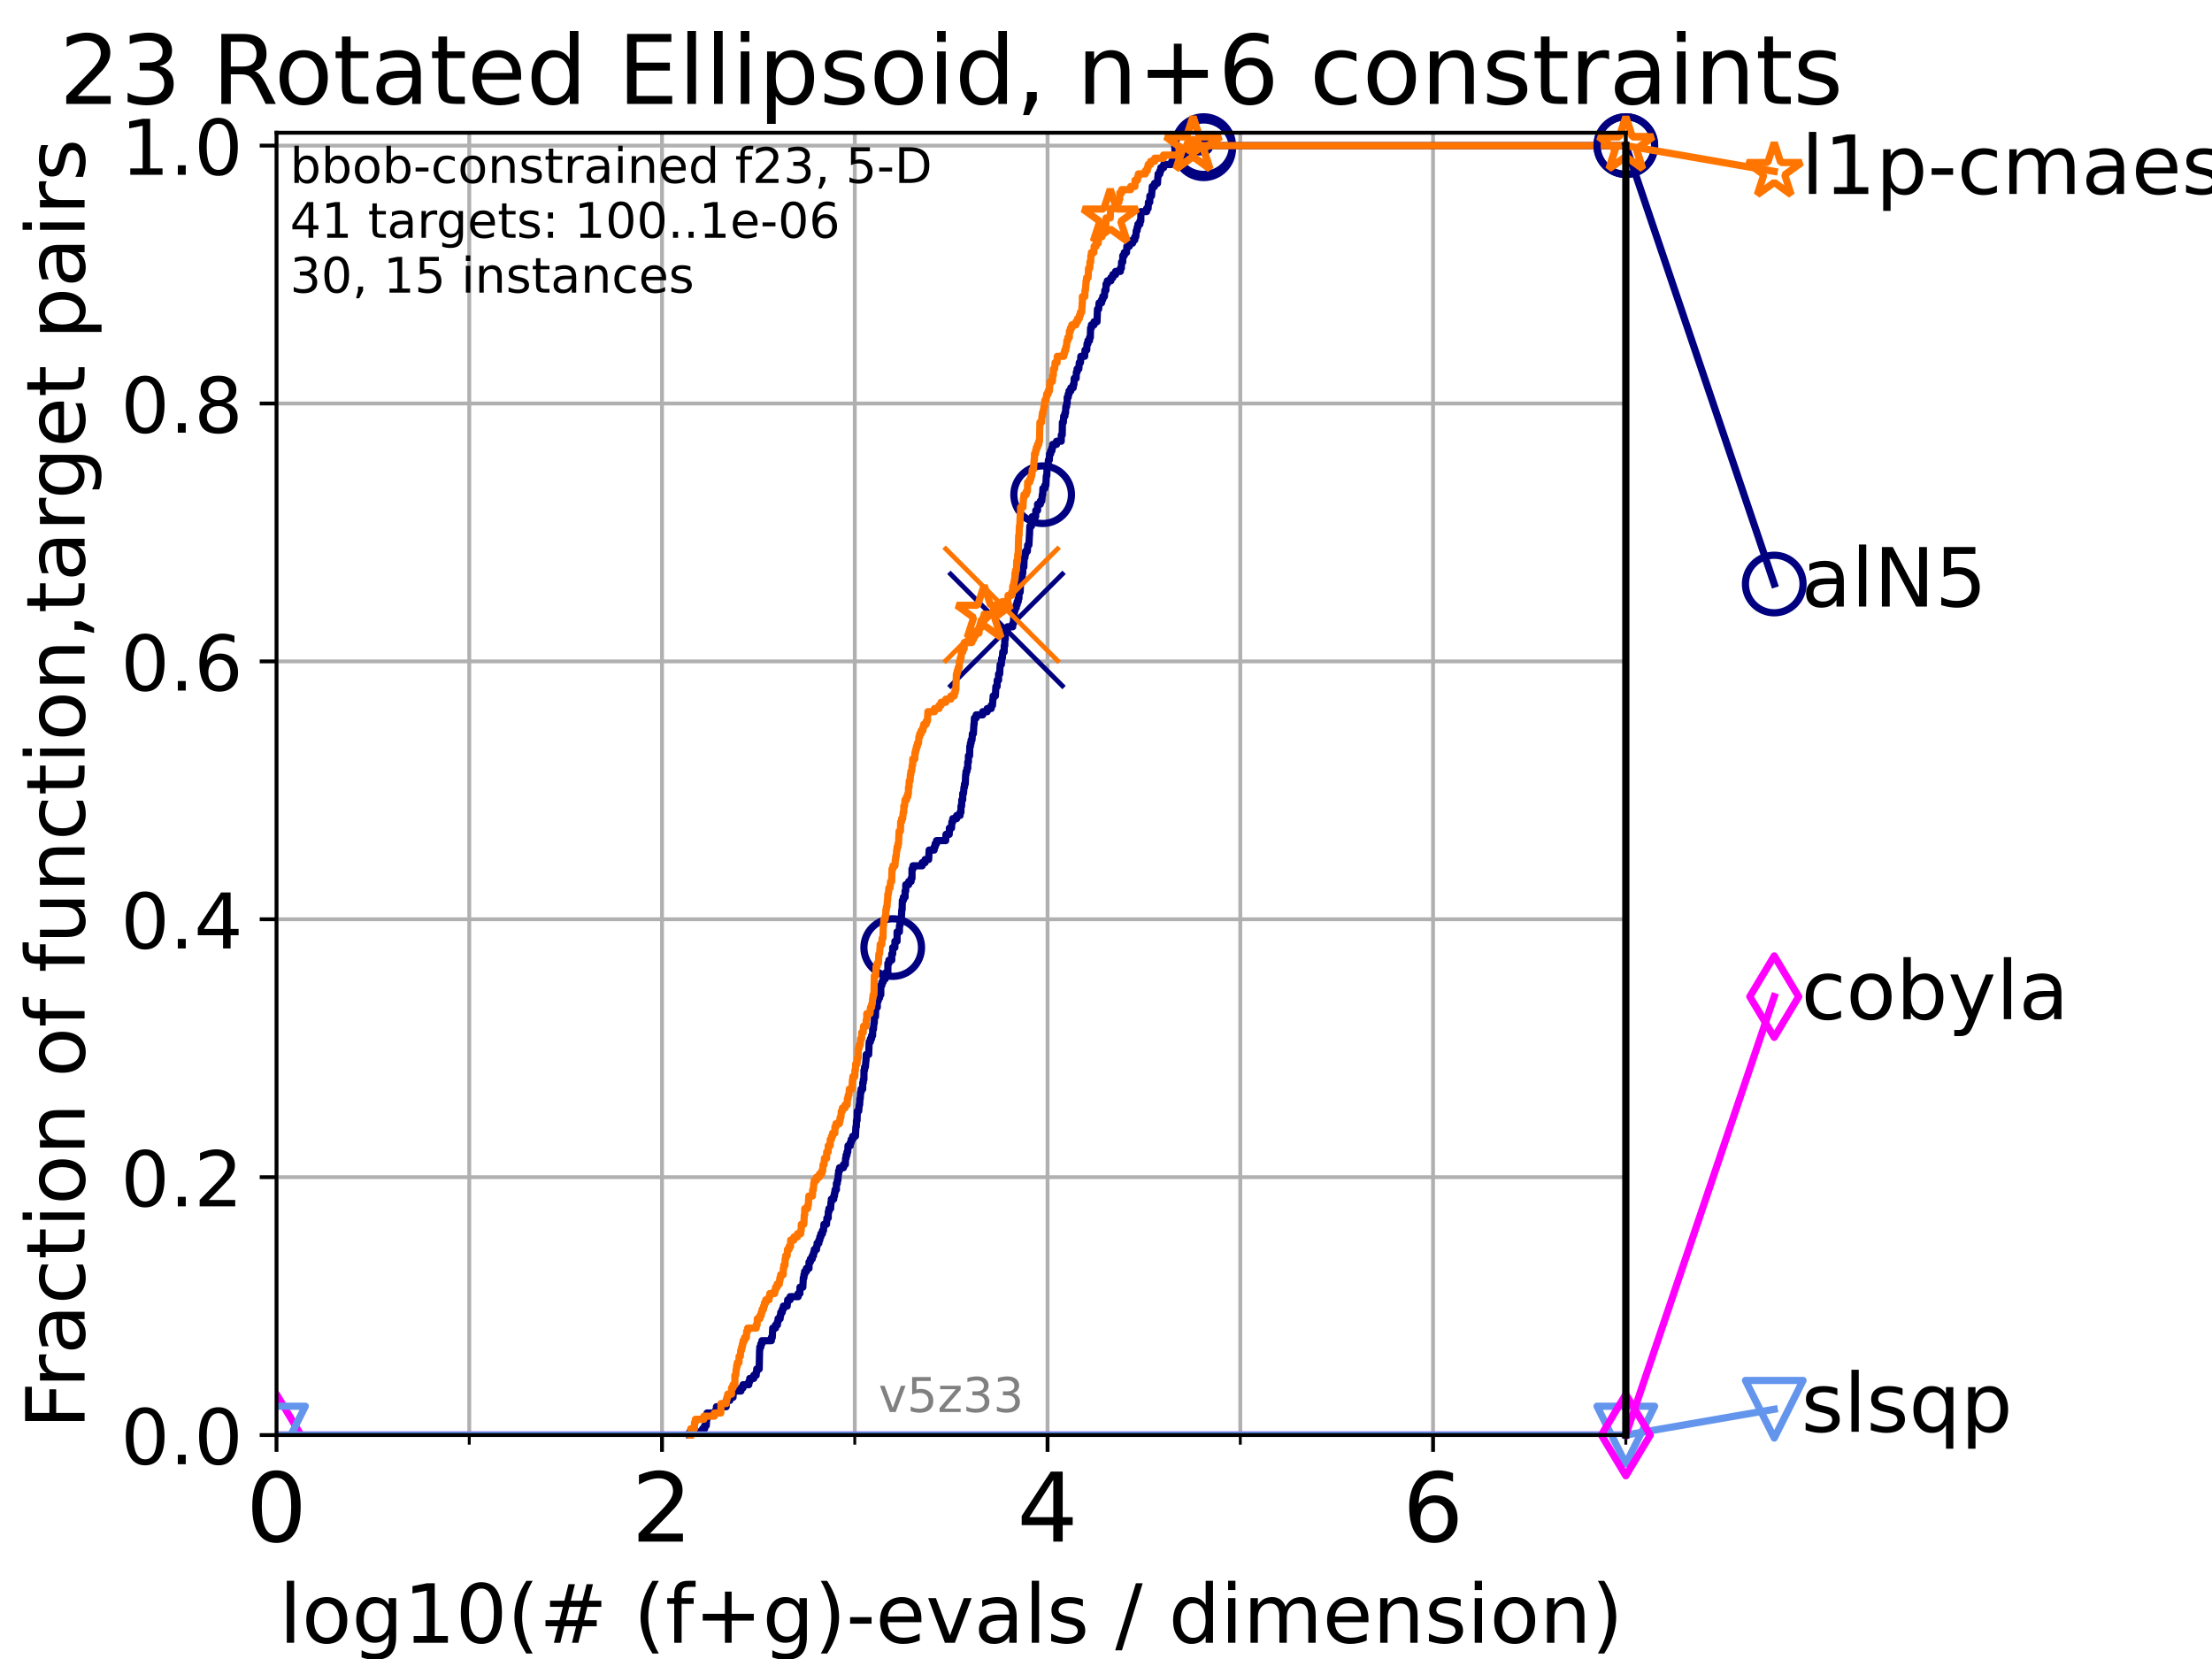 <?xml version="1.0" encoding="utf-8" standalone="no"?>
<!DOCTYPE svg PUBLIC "-//W3C//DTD SVG 1.1//EN"
  "http://www.w3.org/Graphics/SVG/1.1/DTD/svg11.dtd">
<!-- Created with matplotlib (https://matplotlib.org/) -->
<svg height="345.6pt" version="1.1" viewBox="0 0 460.8 345.6" width="460.8pt" xmlns="http://www.w3.org/2000/svg" xmlns:xlink="http://www.w3.org/1999/xlink">
 <defs>
  <style type="text/css">*{stroke-linecap:butt;stroke-linejoin:round;}</style>
 </defs>
 <g id="figure_1">
  <g id="patch_1">
   <path d="M 0 345.6 
L 460.8 345.6 
L 460.8 0 
L 0 0 
z
" style="fill:#ffffff;"/>
  </g>
  <g id="axes_1">
   <g id="patch_2">
    <path d="M 57.6 298.944 
L 338.688 298.944 
L 338.688 27.648 
L 57.6 27.648 
z
" style="fill:#ffffff;"/>
   </g>
   <g id="matplotlib.axis_1">
    <g id="xtick_1">
     <g id="line2d_1">
      <path clip-path="url(#pf55f7ff70d)" d="M 57.6 298.944 
L 57.6 27.648 
" style="fill:none;stroke:#b0b0b0;stroke-linecap:square;stroke-width:0.8;"/>
     </g>
     <g id="line2d_2">
      <defs>
       <path d="M 0 0 
L 0 3.5 
" id="m6091fded33" style="stroke:#000000;stroke-width:0.8;"/>
      </defs>
      <g>
       <use style="stroke:#000000;stroke-width:0.8;" x="57.6" xlink:href="#m6091fded33" y="298.944"/>
      </g>
     </g>
     <g id="text_1">
      <!-- 0 -->
      <g transform="translate(51.237 321.141)scale(0.2 -0.2)">
       <defs>
        <path d="M 31.781 66.406 
Q 24.172 66.406 20.328 58.906 
Q 16.5 51.422 16.5 36.375 
Q 16.5 21.391 20.328 13.891 
Q 24.172 6.391 31.781 6.391 
Q 39.453 6.391 43.281 13.891 
Q 47.125 21.391 47.125 36.375 
Q 47.125 51.422 43.281 58.906 
Q 39.453 66.406 31.781 66.406 
z
M 31.781 74.219 
Q 44.047 74.219 50.516 64.516 
Q 56.984 54.828 56.984 36.375 
Q 56.984 17.969 50.516 8.266 
Q 44.047 -1.422 31.781 -1.422 
Q 19.531 -1.422 13.062 8.266 
Q 6.594 17.969 6.594 36.375 
Q 6.594 54.828 13.062 64.516 
Q 19.531 74.219 31.781 74.219 
z
" id="DejaVuSans-48"/>
       </defs>
       <use xlink:href="#DejaVuSans-48"/>
      </g>
     </g>
    </g>
    <g id="xtick_2">
     <g id="line2d_3">
      <path clip-path="url(#pf55f7ff70d)" d="M 137.911 298.944 
L 137.911 27.648 
" style="fill:none;stroke:#b0b0b0;stroke-linecap:square;stroke-width:0.8;"/>
     </g>
     <g id="line2d_4">
      <g>
       <use style="stroke:#000000;stroke-width:0.8;" x="137.911" xlink:href="#m6091fded33" y="298.944"/>
      </g>
     </g>
     <g id="text_2">
      <!-- 2 -->
      <g transform="translate(131.548 321.141)scale(0.2 -0.2)">
       <defs>
        <path d="M 19.188 8.297 
L 53.609 8.297 
L 53.609 0 
L 7.328 0 
L 7.328 8.297 
Q 12.938 14.109 22.625 23.891 
Q 32.328 33.688 34.812 36.531 
Q 39.547 41.844 41.422 45.531 
Q 43.312 49.219 43.312 52.781 
Q 43.312 58.594 39.234 62.25 
Q 35.156 65.922 28.609 65.922 
Q 23.969 65.922 18.812 64.312 
Q 13.672 62.703 7.812 59.422 
L 7.812 69.391 
Q 13.766 71.781 18.938 73 
Q 24.125 74.219 28.422 74.219 
Q 39.75 74.219 46.484 68.547 
Q 53.219 62.891 53.219 53.422 
Q 53.219 48.922 51.531 44.891 
Q 49.859 40.875 45.406 35.406 
Q 44.188 33.984 37.641 27.219 
Q 31.109 20.453 19.188 8.297 
z
" id="DejaVuSans-50"/>
       </defs>
       <use xlink:href="#DejaVuSans-50"/>
      </g>
     </g>
    </g>
    <g id="xtick_3">
     <g id="line2d_5">
      <path clip-path="url(#pf55f7ff70d)" d="M 218.222 298.944 
L 218.222 27.648 
" style="fill:none;stroke:#b0b0b0;stroke-linecap:square;stroke-width:0.8;"/>
     </g>
     <g id="line2d_6">
      <g>
       <use style="stroke:#000000;stroke-width:0.8;" x="218.222" xlink:href="#m6091fded33" y="298.944"/>
      </g>
     </g>
     <g id="text_3">
      <!-- 4 -->
      <g transform="translate(211.859 321.141)scale(0.2 -0.2)">
       <defs>
        <path d="M 37.797 64.312 
L 12.891 25.391 
L 37.797 25.391 
z
M 35.203 72.906 
L 47.609 72.906 
L 47.609 25.391 
L 58.016 25.391 
L 58.016 17.188 
L 47.609 17.188 
L 47.609 0 
L 37.797 0 
L 37.797 17.188 
L 4.891 17.188 
L 4.891 26.703 
z
" id="DejaVuSans-52"/>
       </defs>
       <use xlink:href="#DejaVuSans-52"/>
      </g>
     </g>
    </g>
    <g id="xtick_4">
     <g id="line2d_7">
      <path clip-path="url(#pf55f7ff70d)" d="M 298.533 298.944 
L 298.533 27.648 
" style="fill:none;stroke:#b0b0b0;stroke-linecap:square;stroke-width:0.8;"/>
     </g>
     <g id="line2d_8">
      <g>
       <use style="stroke:#000000;stroke-width:0.8;" x="298.533" xlink:href="#m6091fded33" y="298.944"/>
      </g>
     </g>
     <g id="text_4">
      <!-- 6 -->
      <g transform="translate(292.17 321.141)scale(0.2 -0.2)">
       <defs>
        <path d="M 33.016 40.375 
Q 26.375 40.375 22.484 35.828 
Q 18.609 31.297 18.609 23.391 
Q 18.609 15.531 22.484 10.953 
Q 26.375 6.391 33.016 6.391 
Q 39.656 6.391 43.531 10.953 
Q 47.406 15.531 47.406 23.391 
Q 47.406 31.297 43.531 35.828 
Q 39.656 40.375 33.016 40.375 
z
M 52.594 71.297 
L 52.594 62.312 
Q 48.875 64.062 45.094 64.984 
Q 41.312 65.922 37.594 65.922 
Q 27.828 65.922 22.672 59.328 
Q 17.531 52.734 16.797 39.406 
Q 19.672 43.656 24.016 45.922 
Q 28.375 48.188 33.594 48.188 
Q 44.578 48.188 50.953 41.516 
Q 57.328 34.859 57.328 23.391 
Q 57.328 12.156 50.688 5.359 
Q 44.047 -1.422 33.016 -1.422 
Q 20.359 -1.422 13.672 8.266 
Q 6.984 17.969 6.984 36.375 
Q 6.984 53.656 15.188 63.938 
Q 23.391 74.219 37.203 74.219 
Q 40.922 74.219 44.703 73.484 
Q 48.484 72.75 52.594 71.297 
z
" id="DejaVuSans-54"/>
       </defs>
       <use xlink:href="#DejaVuSans-54"/>
      </g>
     </g>
    </g>
    <g id="xtick_5">
     <g id="line2d_9">
      <path clip-path="url(#pf55f7ff70d)" d="M 97.755 298.944 
L 97.755 27.648 
" style="fill:none;stroke:#b0b0b0;stroke-linecap:square;stroke-width:0.8;"/>
     </g>
     <g id="line2d_10">
      <defs>
       <path d="M 0 0 
L 0 2 
" id="ma98a2fd5da" style="stroke:#000000;stroke-width:0.6;"/>
      </defs>
      <g>
       <use style="stroke:#000000;stroke-width:0.6;" x="97.755" xlink:href="#ma98a2fd5da" y="298.944"/>
      </g>
     </g>
    </g>
    <g id="xtick_6">
     <g id="line2d_11">
      <path clip-path="url(#pf55f7ff70d)" d="M 178.066 298.944 
L 178.066 27.648 
" style="fill:none;stroke:#b0b0b0;stroke-linecap:square;stroke-width:0.8;"/>
     </g>
     <g id="line2d_12">
      <g>
       <use style="stroke:#000000;stroke-width:0.6;" x="178.066" xlink:href="#ma98a2fd5da" y="298.944"/>
      </g>
     </g>
    </g>
    <g id="xtick_7">
     <g id="line2d_13">
      <path clip-path="url(#pf55f7ff70d)" d="M 258.377 298.944 
L 258.377 27.648 
" style="fill:none;stroke:#b0b0b0;stroke-linecap:square;stroke-width:0.8;"/>
     </g>
     <g id="line2d_14">
      <g>
       <use style="stroke:#000000;stroke-width:0.6;" x="258.377" xlink:href="#ma98a2fd5da" y="298.944"/>
      </g>
     </g>
    </g>
    <g id="xtick_8">
     <g id="line2d_15">
      <path clip-path="url(#pf55f7ff70d)" d="M 338.688 298.944 
L 338.688 27.648 
" style="fill:none;stroke:#b0b0b0;stroke-linecap:square;stroke-width:0.8;"/>
     </g>
     <g id="line2d_16">
      <g>
       <use style="stroke:#000000;stroke-width:0.6;" x="338.688" xlink:href="#ma98a2fd5da" y="298.944"/>
      </g>
     </g>
    </g>
    <g id="text_5">
     <!-- log10(# (f+g)-evals / dimension) -->
     <g transform="translate(58.145 342.218)scale(0.17 -0.17)">
      <defs>
       <path d="M 9.422 75.984 
L 18.406 75.984 
L 18.406 0 
L 9.422 0 
z
" id="DejaVuSans-108"/>
       <path d="M 30.609 48.391 
Q 23.391 48.391 19.188 42.75 
Q 14.984 37.109 14.984 27.297 
Q 14.984 17.484 19.156 11.844 
Q 23.344 6.203 30.609 6.203 
Q 37.797 6.203 41.984 11.859 
Q 46.188 17.531 46.188 27.297 
Q 46.188 37.016 41.984 42.703 
Q 37.797 48.391 30.609 48.391 
z
M 30.609 56 
Q 42.328 56 49.016 48.375 
Q 55.719 40.766 55.719 27.297 
Q 55.719 13.875 49.016 6.219 
Q 42.328 -1.422 30.609 -1.422 
Q 18.844 -1.422 12.172 6.219 
Q 5.516 13.875 5.516 27.297 
Q 5.516 40.766 12.172 48.375 
Q 18.844 56 30.609 56 
z
" id="DejaVuSans-111"/>
       <path d="M 45.406 27.984 
Q 45.406 37.75 41.375 43.109 
Q 37.359 48.484 30.078 48.484 
Q 22.859 48.484 18.828 43.109 
Q 14.797 37.75 14.797 27.984 
Q 14.797 18.266 18.828 12.891 
Q 22.859 7.516 30.078 7.516 
Q 37.359 7.516 41.375 12.891 
Q 45.406 18.266 45.406 27.984 
z
M 54.391 6.781 
Q 54.391 -7.172 48.188 -13.984 
Q 42 -20.797 29.203 -20.797 
Q 24.469 -20.797 20.266 -20.094 
Q 16.062 -19.391 12.109 -17.922 
L 12.109 -9.188 
Q 16.062 -11.328 19.922 -12.344 
Q 23.781 -13.375 27.781 -13.375 
Q 36.625 -13.375 41.016 -8.766 
Q 45.406 -4.156 45.406 5.172 
L 45.406 9.625 
Q 42.625 4.781 38.281 2.391 
Q 33.938 0 27.875 0 
Q 17.828 0 11.672 7.656 
Q 5.516 15.328 5.516 27.984 
Q 5.516 40.672 11.672 48.328 
Q 17.828 56 27.875 56 
Q 33.938 56 38.281 53.609 
Q 42.625 51.219 45.406 46.391 
L 45.406 54.688 
L 54.391 54.688 
z
" id="DejaVuSans-103"/>
       <path d="M 12.406 8.297 
L 28.516 8.297 
L 28.516 63.922 
L 10.984 60.406 
L 10.984 69.391 
L 28.422 72.906 
L 38.281 72.906 
L 38.281 8.297 
L 54.391 8.297 
L 54.391 0 
L 12.406 0 
z
" id="DejaVuSans-49"/>
       <path d="M 31 75.875 
Q 24.469 64.656 21.281 53.656 
Q 18.109 42.672 18.109 31.391 
Q 18.109 20.125 21.312 9.062 
Q 24.516 -2 31 -13.188 
L 23.188 -13.188 
Q 15.875 -1.703 12.234 9.375 
Q 8.594 20.453 8.594 31.391 
Q 8.594 42.281 12.203 53.312 
Q 15.828 64.359 23.188 75.875 
z
" id="DejaVuSans-40"/>
       <path d="M 51.125 44 
L 36.922 44 
L 32.812 27.688 
L 47.125 27.688 
z
M 43.797 71.781 
L 38.719 51.516 
L 52.984 51.516 
L 58.109 71.781 
L 65.922 71.781 
L 60.891 51.516 
L 76.125 51.516 
L 76.125 44 
L 58.984 44 
L 54.984 27.688 
L 70.516 27.688 
L 70.516 20.219 
L 53.078 20.219 
L 48 0 
L 40.188 0 
L 45.219 20.219 
L 30.906 20.219 
L 25.875 0 
L 18.016 0 
L 23.094 20.219 
L 7.719 20.219 
L 7.719 27.688 
L 24.906 27.688 
L 29 44 
L 13.281 44 
L 13.281 51.516 
L 30.906 51.516 
L 35.891 71.781 
z
" id="DejaVuSans-35"/>
       <path id="DejaVuSans-32"/>
       <path d="M 37.109 75.984 
L 37.109 68.5 
L 28.516 68.5 
Q 23.688 68.5 21.797 66.547 
Q 19.922 64.594 19.922 59.516 
L 19.922 54.688 
L 34.719 54.688 
L 34.719 47.703 
L 19.922 47.703 
L 19.922 0 
L 10.891 0 
L 10.891 47.703 
L 2.297 47.703 
L 2.297 54.688 
L 10.891 54.688 
L 10.891 58.5 
Q 10.891 67.625 15.141 71.797 
Q 19.391 75.984 28.609 75.984 
z
" id="DejaVuSans-102"/>
       <path d="M 46 62.703 
L 46 35.5 
L 73.188 35.5 
L 73.188 27.203 
L 46 27.203 
L 46 0 
L 37.797 0 
L 37.797 27.203 
L 10.594 27.203 
L 10.594 35.5 
L 37.797 35.5 
L 37.797 62.703 
z
" id="DejaVuSans-43"/>
       <path d="M 8.016 75.875 
L 15.828 75.875 
Q 23.141 64.359 26.781 53.312 
Q 30.422 42.281 30.422 31.391 
Q 30.422 20.453 26.781 9.375 
Q 23.141 -1.703 15.828 -13.188 
L 8.016 -13.188 
Q 14.5 -2 17.703 9.062 
Q 20.906 20.125 20.906 31.391 
Q 20.906 42.672 17.703 53.656 
Q 14.5 64.656 8.016 75.875 
z
" id="DejaVuSans-41"/>
       <path d="M 4.891 31.391 
L 31.203 31.391 
L 31.203 23.391 
L 4.891 23.391 
z
" id="DejaVuSans-45"/>
       <path d="M 56.203 29.594 
L 56.203 25.203 
L 14.891 25.203 
Q 15.484 15.922 20.484 11.062 
Q 25.484 6.203 34.422 6.203 
Q 39.594 6.203 44.453 7.469 
Q 49.312 8.734 54.109 11.281 
L 54.109 2.781 
Q 49.266 0.734 44.188 -0.344 
Q 39.109 -1.422 33.891 -1.422 
Q 20.797 -1.422 13.156 6.188 
Q 5.516 13.812 5.516 26.812 
Q 5.516 40.234 12.766 48.109 
Q 20.016 56 32.328 56 
Q 43.359 56 49.781 48.891 
Q 56.203 41.797 56.203 29.594 
z
M 47.219 32.234 
Q 47.125 39.594 43.094 43.984 
Q 39.062 48.391 32.422 48.391 
Q 24.906 48.391 20.391 44.141 
Q 15.875 39.891 15.188 32.172 
z
" id="DejaVuSans-101"/>
       <path d="M 2.984 54.688 
L 12.5 54.688 
L 29.594 8.797 
L 46.688 54.688 
L 56.203 54.688 
L 35.688 0 
L 23.484 0 
z
" id="DejaVuSans-118"/>
       <path d="M 34.281 27.484 
Q 23.391 27.484 19.188 25 
Q 14.984 22.516 14.984 16.5 
Q 14.984 11.719 18.141 8.906 
Q 21.297 6.109 26.703 6.109 
Q 34.188 6.109 38.703 11.406 
Q 43.219 16.703 43.219 25.484 
L 43.219 27.484 
z
M 52.203 31.203 
L 52.203 0 
L 43.219 0 
L 43.219 8.297 
Q 40.141 3.328 35.547 0.953 
Q 30.953 -1.422 24.312 -1.422 
Q 15.922 -1.422 10.953 3.297 
Q 6 8.016 6 15.922 
Q 6 25.141 12.172 29.828 
Q 18.359 34.516 30.609 34.516 
L 43.219 34.516 
L 43.219 35.406 
Q 43.219 41.609 39.141 45 
Q 35.062 48.391 27.688 48.391 
Q 23 48.391 18.547 47.266 
Q 14.109 46.141 10.016 43.891 
L 10.016 52.203 
Q 14.938 54.109 19.578 55.047 
Q 24.219 56 28.609 56 
Q 40.484 56 46.344 49.844 
Q 52.203 43.703 52.203 31.203 
z
" id="DejaVuSans-97"/>
       <path d="M 44.281 53.078 
L 44.281 44.578 
Q 40.484 46.531 36.375 47.5 
Q 32.281 48.484 27.875 48.484 
Q 21.188 48.484 17.844 46.438 
Q 14.5 44.391 14.5 40.281 
Q 14.5 37.156 16.891 35.375 
Q 19.281 33.594 26.516 31.984 
L 29.594 31.297 
Q 39.156 29.25 43.188 25.516 
Q 47.219 21.781 47.219 15.094 
Q 47.219 7.469 41.188 3.016 
Q 35.156 -1.422 24.609 -1.422 
Q 20.219 -1.422 15.453 -0.562 
Q 10.688 0.297 5.422 2 
L 5.422 11.281 
Q 10.406 8.688 15.234 7.391 
Q 20.062 6.109 24.812 6.109 
Q 31.156 6.109 34.562 8.281 
Q 37.984 10.453 37.984 14.406 
Q 37.984 18.062 35.516 20.016 
Q 33.062 21.969 24.703 23.781 
L 21.578 24.516 
Q 13.234 26.266 9.516 29.906 
Q 5.812 33.547 5.812 39.891 
Q 5.812 47.609 11.281 51.797 
Q 16.75 56 26.812 56 
Q 31.781 56 36.172 55.266 
Q 40.578 54.547 44.281 53.078 
z
" id="DejaVuSans-115"/>
       <path d="M 25.391 72.906 
L 33.688 72.906 
L 8.297 -9.281 
L 0 -9.281 
z
" id="DejaVuSans-47"/>
       <path d="M 45.406 46.391 
L 45.406 75.984 
L 54.391 75.984 
L 54.391 0 
L 45.406 0 
L 45.406 8.203 
Q 42.578 3.328 38.25 0.953 
Q 33.938 -1.422 27.875 -1.422 
Q 17.969 -1.422 11.734 6.484 
Q 5.516 14.406 5.516 27.297 
Q 5.516 40.188 11.734 48.094 
Q 17.969 56 27.875 56 
Q 33.938 56 38.25 53.625 
Q 42.578 51.266 45.406 46.391 
z
M 14.797 27.297 
Q 14.797 17.391 18.875 11.75 
Q 22.953 6.109 30.078 6.109 
Q 37.203 6.109 41.297 11.75 
Q 45.406 17.391 45.406 27.297 
Q 45.406 37.203 41.297 42.844 
Q 37.203 48.484 30.078 48.484 
Q 22.953 48.484 18.875 42.844 
Q 14.797 37.203 14.797 27.297 
z
" id="DejaVuSans-100"/>
       <path d="M 9.422 54.688 
L 18.406 54.688 
L 18.406 0 
L 9.422 0 
z
M 9.422 75.984 
L 18.406 75.984 
L 18.406 64.594 
L 9.422 64.594 
z
" id="DejaVuSans-105"/>
       <path d="M 52 44.188 
Q 55.375 50.25 60.062 53.125 
Q 64.75 56 71.094 56 
Q 79.641 56 84.281 50.016 
Q 88.922 44.047 88.922 33.016 
L 88.922 0 
L 79.891 0 
L 79.891 32.719 
Q 79.891 40.578 77.094 44.375 
Q 74.312 48.188 68.609 48.188 
Q 61.625 48.188 57.562 43.547 
Q 53.516 38.922 53.516 30.906 
L 53.516 0 
L 44.484 0 
L 44.484 32.719 
Q 44.484 40.625 41.703 44.406 
Q 38.922 48.188 33.109 48.188 
Q 26.219 48.188 22.156 43.531 
Q 18.109 38.875 18.109 30.906 
L 18.109 0 
L 9.078 0 
L 9.078 54.688 
L 18.109 54.688 
L 18.109 46.188 
Q 21.188 51.219 25.484 53.609 
Q 29.781 56 35.688 56 
Q 41.656 56 45.828 52.969 
Q 50 49.953 52 44.188 
z
" id="DejaVuSans-109"/>
       <path d="M 54.891 33.016 
L 54.891 0 
L 45.906 0 
L 45.906 32.719 
Q 45.906 40.484 42.875 44.328 
Q 39.844 48.188 33.797 48.188 
Q 26.516 48.188 22.312 43.547 
Q 18.109 38.922 18.109 30.906 
L 18.109 0 
L 9.078 0 
L 9.078 54.688 
L 18.109 54.688 
L 18.109 46.188 
Q 21.344 51.125 25.703 53.562 
Q 30.078 56 35.797 56 
Q 45.219 56 50.047 50.172 
Q 54.891 44.344 54.891 33.016 
z
" id="DejaVuSans-110"/>
      </defs>
      <use xlink:href="#DejaVuSans-108"/>
      <use x="27.783" xlink:href="#DejaVuSans-111"/>
      <use x="88.965" xlink:href="#DejaVuSans-103"/>
      <use x="152.441" xlink:href="#DejaVuSans-49"/>
      <use x="216.064" xlink:href="#DejaVuSans-48"/>
      <use x="279.688" xlink:href="#DejaVuSans-40"/>
      <use x="318.701" xlink:href="#DejaVuSans-35"/>
      <use x="402.49" xlink:href="#DejaVuSans-32"/>
      <use x="434.277" xlink:href="#DejaVuSans-40"/>
      <use x="473.291" xlink:href="#DejaVuSans-102"/>
      <use x="508.496" xlink:href="#DejaVuSans-43"/>
      <use x="592.285" xlink:href="#DejaVuSans-103"/>
      <use x="655.762" xlink:href="#DejaVuSans-41"/>
      <use x="694.775" xlink:href="#DejaVuSans-45"/>
      <use x="730.859" xlink:href="#DejaVuSans-101"/>
      <use x="792.383" xlink:href="#DejaVuSans-118"/>
      <use x="851.562" xlink:href="#DejaVuSans-97"/>
      <use x="912.842" xlink:href="#DejaVuSans-108"/>
      <use x="940.625" xlink:href="#DejaVuSans-115"/>
      <use x="992.725" xlink:href="#DejaVuSans-32"/>
      <use x="1024.512" xlink:href="#DejaVuSans-47"/>
      <use x="1058.203" xlink:href="#DejaVuSans-32"/>
      <use x="1089.99" xlink:href="#DejaVuSans-100"/>
      <use x="1153.467" xlink:href="#DejaVuSans-105"/>
      <use x="1181.25" xlink:href="#DejaVuSans-109"/>
      <use x="1278.662" xlink:href="#DejaVuSans-101"/>
      <use x="1340.186" xlink:href="#DejaVuSans-110"/>
      <use x="1403.564" xlink:href="#DejaVuSans-115"/>
      <use x="1455.664" xlink:href="#DejaVuSans-105"/>
      <use x="1483.447" xlink:href="#DejaVuSans-111"/>
      <use x="1544.629" xlink:href="#DejaVuSans-110"/>
      <use x="1608.008" xlink:href="#DejaVuSans-41"/>
     </g>
    </g>
   </g>
   <g id="matplotlib.axis_2">
    <g id="ytick_1">
     <g id="line2d_17">
      <path clip-path="url(#pf55f7ff70d)" d="M 57.6 298.944 
L 338.688 298.944 
" style="fill:none;stroke:#b0b0b0;stroke-linecap:square;stroke-width:0.8;"/>
     </g>
     <g id="line2d_18">
      <defs>
       <path d="M 0 0 
L -3.5 0 
" id="m99098a2045" style="stroke:#000000;stroke-width:0.8;"/>
      </defs>
      <g>
       <use style="stroke:#000000;stroke-width:0.8;" x="57.6" xlink:href="#m99098a2045" y="298.944"/>
      </g>
     </g>
     <g id="text_6">
      <!-- 0.0 -->
      <g transform="translate(25.155 305.023)scale(0.16 -0.16)">
       <defs>
        <path d="M 10.688 12.406 
L 21 12.406 
L 21 0 
L 10.688 0 
z
" id="DejaVuSans-46"/>
       </defs>
       <use xlink:href="#DejaVuSans-48"/>
       <use x="63.623" xlink:href="#DejaVuSans-46"/>
       <use x="95.41" xlink:href="#DejaVuSans-48"/>
      </g>
     </g>
    </g>
    <g id="ytick_2">
     <g id="line2d_19">
      <path clip-path="url(#pf55f7ff70d)" d="M 57.6 245.222 
L 338.688 245.222 
" style="fill:none;stroke:#b0b0b0;stroke-linecap:square;stroke-width:0.8;"/>
     </g>
     <g id="line2d_20">
      <g>
       <use style="stroke:#000000;stroke-width:0.8;" x="57.6" xlink:href="#m99098a2045" y="245.222"/>
      </g>
     </g>
     <g id="text_7">
      <!-- 0.2 -->
      <g transform="translate(25.155 251.301)scale(0.16 -0.16)">
       <use xlink:href="#DejaVuSans-48"/>
       <use x="63.623" xlink:href="#DejaVuSans-46"/>
       <use x="95.41" xlink:href="#DejaVuSans-50"/>
      </g>
     </g>
    </g>
    <g id="ytick_3">
     <g id="line2d_21">
      <path clip-path="url(#pf55f7ff70d)" d="M 57.6 191.5 
L 338.688 191.5 
" style="fill:none;stroke:#b0b0b0;stroke-linecap:square;stroke-width:0.8;"/>
     </g>
     <g id="line2d_22">
      <g>
       <use style="stroke:#000000;stroke-width:0.8;" x="57.6" xlink:href="#m99098a2045" y="191.5"/>
      </g>
     </g>
     <g id="text_8">
      <!-- 0.4 -->
      <g transform="translate(25.155 197.579)scale(0.16 -0.16)">
       <use xlink:href="#DejaVuSans-48"/>
       <use x="63.623" xlink:href="#DejaVuSans-46"/>
       <use x="95.41" xlink:href="#DejaVuSans-52"/>
      </g>
     </g>
    </g>
    <g id="ytick_4">
     <g id="line2d_23">
      <path clip-path="url(#pf55f7ff70d)" d="M 57.6 137.778 
L 338.688 137.778 
" style="fill:none;stroke:#b0b0b0;stroke-linecap:square;stroke-width:0.8;"/>
     </g>
     <g id="line2d_24">
      <g>
       <use style="stroke:#000000;stroke-width:0.8;" x="57.6" xlink:href="#m99098a2045" y="137.778"/>
      </g>
     </g>
     <g id="text_9">
      <!-- 0.6 -->
      <g transform="translate(25.155 143.857)scale(0.16 -0.16)">
       <use xlink:href="#DejaVuSans-48"/>
       <use x="63.623" xlink:href="#DejaVuSans-46"/>
       <use x="95.41" xlink:href="#DejaVuSans-54"/>
      </g>
     </g>
    </g>
    <g id="ytick_5">
     <g id="line2d_25">
      <path clip-path="url(#pf55f7ff70d)" d="M 57.6 84.056 
L 338.688 84.056 
" style="fill:none;stroke:#b0b0b0;stroke-linecap:square;stroke-width:0.8;"/>
     </g>
     <g id="line2d_26">
      <g>
       <use style="stroke:#000000;stroke-width:0.8;" x="57.6" xlink:href="#m99098a2045" y="84.056"/>
      </g>
     </g>
     <g id="text_10">
      <!-- 0.8 -->
      <g transform="translate(25.155 90.135)scale(0.16 -0.16)">
       <defs>
        <path d="M 31.781 34.625 
Q 24.75 34.625 20.719 30.859 
Q 16.703 27.094 16.703 20.516 
Q 16.703 13.922 20.719 10.156 
Q 24.75 6.391 31.781 6.391 
Q 38.812 6.391 42.859 10.172 
Q 46.922 13.969 46.922 20.516 
Q 46.922 27.094 42.891 30.859 
Q 38.875 34.625 31.781 34.625 
z
M 21.922 38.812 
Q 15.578 40.375 12.031 44.719 
Q 8.5 49.078 8.5 55.328 
Q 8.5 64.062 14.719 69.141 
Q 20.953 74.219 31.781 74.219 
Q 42.672 74.219 48.875 69.141 
Q 55.078 64.062 55.078 55.328 
Q 55.078 49.078 51.531 44.719 
Q 48 40.375 41.703 38.812 
Q 48.828 37.156 52.797 32.312 
Q 56.781 27.484 56.781 20.516 
Q 56.781 9.906 50.312 4.234 
Q 43.844 -1.422 31.781 -1.422 
Q 19.734 -1.422 13.25 4.234 
Q 6.781 9.906 6.781 20.516 
Q 6.781 27.484 10.781 32.312 
Q 14.797 37.156 21.922 38.812 
z
M 18.312 54.391 
Q 18.312 48.734 21.844 45.562 
Q 25.391 42.391 31.781 42.391 
Q 38.141 42.391 41.719 45.562 
Q 45.312 48.734 45.312 54.391 
Q 45.312 60.062 41.719 63.234 
Q 38.141 66.406 31.781 66.406 
Q 25.391 66.406 21.844 63.234 
Q 18.312 60.062 18.312 54.391 
z
" id="DejaVuSans-56"/>
       </defs>
       <use xlink:href="#DejaVuSans-48"/>
       <use x="63.623" xlink:href="#DejaVuSans-46"/>
       <use x="95.41" xlink:href="#DejaVuSans-56"/>
      </g>
     </g>
    </g>
    <g id="ytick_6">
     <g id="line2d_27">
      <path clip-path="url(#pf55f7ff70d)" d="M 57.6 30.334 
L 338.688 30.334 
" style="fill:none;stroke:#b0b0b0;stroke-linecap:square;stroke-width:0.8;"/>
     </g>
     <g id="line2d_28">
      <g>
       <use style="stroke:#000000;stroke-width:0.8;" x="57.6" xlink:href="#m99098a2045" y="30.334"/>
      </g>
     </g>
     <g id="text_11">
      <!-- 1.0 -->
      <g transform="translate(25.155 36.413)scale(0.16 -0.16)">
       <use xlink:href="#DejaVuSans-49"/>
       <use x="63.623" xlink:href="#DejaVuSans-46"/>
       <use x="95.41" xlink:href="#DejaVuSans-48"/>
      </g>
     </g>
    </g>
    <g id="text_12">
     <!-- Fraction of function,target pairs -->
     <g transform="translate(17.62 297.681)rotate(-90)scale(0.17 -0.17)">
      <defs>
       <path d="M 9.812 72.906 
L 51.703 72.906 
L 51.703 64.594 
L 19.672 64.594 
L 19.672 43.109 
L 48.578 43.109 
L 48.578 34.812 
L 19.672 34.812 
L 19.672 0 
L 9.812 0 
z
" id="DejaVuSans-70"/>
       <path d="M 41.109 46.297 
Q 39.594 47.172 37.812 47.578 
Q 36.031 48 33.891 48 
Q 26.266 48 22.188 43.047 
Q 18.109 38.094 18.109 28.812 
L 18.109 0 
L 9.078 0 
L 9.078 54.688 
L 18.109 54.688 
L 18.109 46.188 
Q 20.953 51.172 25.484 53.578 
Q 30.031 56 36.531 56 
Q 37.453 56 38.578 55.875 
Q 39.703 55.766 41.062 55.516 
z
" id="DejaVuSans-114"/>
       <path d="M 48.781 52.594 
L 48.781 44.188 
Q 44.969 46.297 41.141 47.344 
Q 37.312 48.391 33.406 48.391 
Q 24.656 48.391 19.812 42.844 
Q 14.984 37.312 14.984 27.297 
Q 14.984 17.281 19.812 11.734 
Q 24.656 6.203 33.406 6.203 
Q 37.312 6.203 41.141 7.25 
Q 44.969 8.297 48.781 10.406 
L 48.781 2.094 
Q 45.016 0.344 40.984 -0.531 
Q 36.969 -1.422 32.422 -1.422 
Q 20.062 -1.422 12.781 6.344 
Q 5.516 14.109 5.516 27.297 
Q 5.516 40.672 12.859 48.328 
Q 20.219 56 33.016 56 
Q 37.156 56 41.109 55.141 
Q 45.062 54.297 48.781 52.594 
z
" id="DejaVuSans-99"/>
       <path d="M 18.312 70.219 
L 18.312 54.688 
L 36.812 54.688 
L 36.812 47.703 
L 18.312 47.703 
L 18.312 18.016 
Q 18.312 11.328 20.141 9.422 
Q 21.969 7.516 27.594 7.516 
L 36.812 7.516 
L 36.812 0 
L 27.594 0 
Q 17.188 0 13.234 3.875 
Q 9.281 7.766 9.281 18.016 
L 9.281 47.703 
L 2.688 47.703 
L 2.688 54.688 
L 9.281 54.688 
L 9.281 70.219 
z
" id="DejaVuSans-116"/>
       <path d="M 8.5 21.578 
L 8.5 54.688 
L 17.484 54.688 
L 17.484 21.922 
Q 17.484 14.156 20.5 10.266 
Q 23.531 6.391 29.594 6.391 
Q 36.859 6.391 41.078 11.031 
Q 45.312 15.672 45.312 23.688 
L 45.312 54.688 
L 54.297 54.688 
L 54.297 0 
L 45.312 0 
L 45.312 8.406 
Q 42.047 3.422 37.719 1 
Q 33.406 -1.422 27.688 -1.422 
Q 18.266 -1.422 13.375 4.438 
Q 8.5 10.297 8.5 21.578 
z
M 31.109 56 
z
" id="DejaVuSans-117"/>
       <path d="M 11.719 12.406 
L 22.016 12.406 
L 22.016 4 
L 14.016 -11.625 
L 7.719 -11.625 
L 11.719 4 
z
" id="DejaVuSans-44"/>
       <path d="M 18.109 8.203 
L 18.109 -20.797 
L 9.078 -20.797 
L 9.078 54.688 
L 18.109 54.688 
L 18.109 46.391 
Q 20.953 51.266 25.266 53.625 
Q 29.594 56 35.594 56 
Q 45.562 56 51.781 48.094 
Q 58.016 40.188 58.016 27.297 
Q 58.016 14.406 51.781 6.484 
Q 45.562 -1.422 35.594 -1.422 
Q 29.594 -1.422 25.266 0.953 
Q 20.953 3.328 18.109 8.203 
z
M 48.688 27.297 
Q 48.688 37.203 44.609 42.844 
Q 40.531 48.484 33.406 48.484 
Q 26.266 48.484 22.188 42.844 
Q 18.109 37.203 18.109 27.297 
Q 18.109 17.391 22.188 11.75 
Q 26.266 6.109 33.406 6.109 
Q 40.531 6.109 44.609 11.75 
Q 48.688 17.391 48.688 27.297 
z
" id="DejaVuSans-112"/>
      </defs>
      <use xlink:href="#DejaVuSans-70"/>
      <use x="50.27" xlink:href="#DejaVuSans-114"/>
      <use x="91.383" xlink:href="#DejaVuSans-97"/>
      <use x="152.662" xlink:href="#DejaVuSans-99"/>
      <use x="207.643" xlink:href="#DejaVuSans-116"/>
      <use x="246.852" xlink:href="#DejaVuSans-105"/>
      <use x="274.635" xlink:href="#DejaVuSans-111"/>
      <use x="335.816" xlink:href="#DejaVuSans-110"/>
      <use x="399.195" xlink:href="#DejaVuSans-32"/>
      <use x="430.982" xlink:href="#DejaVuSans-111"/>
      <use x="492.164" xlink:href="#DejaVuSans-102"/>
      <use x="527.369" xlink:href="#DejaVuSans-32"/>
      <use x="559.156" xlink:href="#DejaVuSans-102"/>
      <use x="594.361" xlink:href="#DejaVuSans-117"/>
      <use x="657.74" xlink:href="#DejaVuSans-110"/>
      <use x="721.119" xlink:href="#DejaVuSans-99"/>
      <use x="776.1" xlink:href="#DejaVuSans-116"/>
      <use x="815.309" xlink:href="#DejaVuSans-105"/>
      <use x="843.092" xlink:href="#DejaVuSans-111"/>
      <use x="904.273" xlink:href="#DejaVuSans-110"/>
      <use x="967.652" xlink:href="#DejaVuSans-44"/>
      <use x="999.439" xlink:href="#DejaVuSans-116"/>
      <use x="1038.648" xlink:href="#DejaVuSans-97"/>
      <use x="1099.928" xlink:href="#DejaVuSans-114"/>
      <use x="1139.291" xlink:href="#DejaVuSans-103"/>
      <use x="1202.768" xlink:href="#DejaVuSans-101"/>
      <use x="1264.291" xlink:href="#DejaVuSans-116"/>
      <use x="1303.5" xlink:href="#DejaVuSans-32"/>
      <use x="1335.287" xlink:href="#DejaVuSans-112"/>
      <use x="1398.764" xlink:href="#DejaVuSans-97"/>
      <use x="1460.043" xlink:href="#DejaVuSans-105"/>
      <use x="1487.826" xlink:href="#DejaVuSans-114"/>
      <use x="1528.939" xlink:href="#DejaVuSans-115"/>
     </g>
    </g>
   </g>
   <g id="line2d_29">
    <defs>
     <path d="M 0 1.5 
C 0.398 1.5 0.779 1.342 1.061 1.061 
C 1.342 0.779 1.5 0.398 1.5 0 
C 1.5 -0.398 1.342 -0.779 1.061 -1.061 
C 0.779 -1.342 0.398 -1.5 0 -1.5 
C -0.398 -1.5 -0.779 -1.342 -1.061 -1.061 
C -1.342 -0.779 -1.5 -0.398 -1.5 0 
C -1.5 0.398 -1.342 0.779 -1.061 1.061 
C -0.779 1.342 -0.398 1.5 0 1.5 
z
" id="m8dc9965113" style="stroke:#000080;"/>
    </defs>
    <g>
     <use style="fill:#000080;stroke:#000080;" x="250.746" xlink:href="#m8dc9965113" y="30.334"/>
     <use style="fill:#000080;stroke:#000080;" x="250.746" xlink:href="#m8dc9965113" y="30.334"/>
    </g>
   </g>
   <g id="line2d_30">
    <path d="M 143.679 298.944 
L 143.679 298.289 
L 146.367 298.289 
L 146.367 297.634 
L 146.791 297.634 
L 146.791 296.979 
L 147.124 296.979 
L 147.206 295.668 
L 147.287 295.668 
L 147.287 294.358 
L 149.104 294.358 
L 149.104 293.703 
L 149.251 293.703 
L 149.251 293.048 
L 151.276 293.048 
L 151.276 291.737 
L 152.037 291.737 
L 152.037 291.082 
L 152.707 291.082 
L 152.767 289.772 
L 154.358 289.772 
L 154.358 289.117 
L 154.788 289.117 
L 154.788 288.462 
L 155.991 288.462 
L 155.991 287.807 
L 156.188 287.807 
L 156.188 287.151 
L 157.023 287.151 
L 157.023 286.496 
L 157.529 286.496 
L 157.529 285.841 
L 157.642 285.841 
L 157.642 285.186 
L 158.152 285.186 
L 158.239 281.255 
L 158.282 281.255 
L 158.282 280.6 
L 158.498 280.6 
L 158.498 279.945 
L 158.732 279.945 
L 158.732 279.29 
L 160.689 279.29 
L 160.689 278.634 
L 160.877 278.634 
L 160.971 276.669 
L 161.556 276.669 
L 161.556 276.014 
L 161.947 276.014 
L 161.947 275.359 
L 162.087 275.359 
L 162.087 274.704 
L 162.517 274.704 
L 162.517 274.048 
L 162.636 274.048 
L 162.636 273.393 
L 162.954 273.393 
L 162.954 272.738 
L 163.185 272.738 
L 163.185 272.083 
L 163.985 272.083 
L 164.094 270.773 
L 164.6 270.773 
L 164.6 270.118 
L 166.269 270.118 
L 166.269 269.462 
L 166.635 269.462 
L 166.649 268.152 
L 167.243 268.152 
L 167.346 266.187 
L 167.475 266.187 
L 167.475 265.532 
L 167.615 265.532 
L 167.615 264.876 
L 167.992 264.876 
L 167.992 264.221 
L 168.531 264.221 
L 168.531 262.911 
L 168.817 262.911 
L 168.817 262.256 
L 169.204 262.256 
L 169.204 261.601 
L 169.469 261.601 
L 169.469 260.946 
L 169.628 260.946 
L 169.628 260.29 
L 170.097 260.29 
L 170.097 259.635 
L 170.218 259.635 
L 170.218 258.98 
L 170.586 258.98 
L 170.586 258.325 
L 170.788 258.325 
L 170.788 257.67 
L 170.999 257.67 
L 170.999 257.015 
L 171.33 257.015 
L 171.33 256.36 
L 171.545 256.36 
L 171.636 255.049 
L 172.172 255.049 
L 172.26 253.739 
L 172.53 253.739 
L 172.549 252.429 
L 172.683 252.429 
L 172.683 251.773 
L 173.031 251.773 
L 173.105 250.463 
L 173.179 250.463 
L 173.179 249.808 
L 173.68 249.808 
L 173.68 249.153 
L 173.84 249.153 
L 173.84 248.498 
L 173.955 248.498 
L 173.955 247.843 
L 174.236 247.843 
L 174.236 246.532 
L 174.426 246.532 
L 174.426 245.877 
L 174.554 245.877 
L 174.631 244.567 
L 174.699 244.567 
L 174.699 243.912 
L 174.884 243.912 
L 174.884 243.257 
L 175.71 243.257 
L 175.71 242.601 
L 176.104 242.601 
L 176.143 241.291 
L 176.252 241.291 
L 176.252 240.636 
L 176.445 240.636 
L 176.445 239.981 
L 176.605 239.981 
L 176.658 238.671 
L 177.128 238.671 
L 177.128 238.015 
L 177.325 238.015 
L 177.325 237.36 
L 177.628 237.36 
L 177.628 236.705 
L 178.205 236.705 
L 178.302 234.74 
L 178.391 234.74 
L 178.418 233.429 
L 178.548 233.429 
L 178.589 231.464 
L 178.884 231.464 
L 178.99 230.154 
L 179.076 230.154 
L 179.142 228.843 
L 179.207 228.843 
L 179.279 227.533 
L 179.389 227.533 
L 179.389 226.878 
L 179.716 226.878 
L 179.716 225.568 
L 179.836 225.568 
L 179.836 224.912 
L 179.968 224.912 
L 179.98 222.947 
L 180.105 222.947 
L 180.105 222.292 
L 180.272 222.292 
L 180.376 220.982 
L 180.406 220.982 
L 180.455 219.671 
L 180.959 219.671 
L 181.065 217.051 
L 181.315 217.051 
L 181.315 216.396 
L 181.568 216.396 
L 181.568 215.74 
L 181.778 215.74 
L 181.795 214.43 
L 181.952 214.43 
L 182.058 213.12 
L 182.124 213.12 
L 182.163 211.81 
L 182.371 211.81 
L 182.437 209.844 
L 182.754 209.844 
L 182.754 208.534 
L 182.945 208.534 
L 182.945 207.879 
L 183.238 207.879 
L 183.238 207.224 
L 183.485 207.224 
L 183.485 205.258 
L 183.713 205.258 
L 183.713 204.603 
L 183.969 204.603 
L 183.969 203.948 
L 184.406 203.948 
L 184.508 202.638 
L 184.96 202.638 
L 184.96 200.672 
L 185.179 200.672 
L 185.179 200.017 
L 185.768 200.017 
L 185.768 198.707 
L 185.968 198.707 
L 185.968 197.396 
L 186.419 197.396 
L 186.428 196.086 
L 186.875 196.086 
L 186.884 194.121 
L 187.357 194.121 
L 187.377 192.81 
L 187.475 192.81 
L 187.512 191.5 
L 187.758 191.5 
L 187.857 189.535 
L 187.929 189.535 
L 187.98 187.569 
L 188.181 187.569 
L 188.181 186.914 
L 188.544 186.914 
L 188.544 185.604 
L 188.685 185.604 
L 188.689 184.293 
L 189.293 184.293 
L 189.293 183.638 
L 189.795 183.638 
L 189.795 182.983 
L 189.986 182.983 
L 189.986 181.018 
L 190.193 181.018 
L 190.193 180.363 
L 192.096 180.363 
L 192.096 179.707 
L 192.71 179.707 
L 192.71 179.052 
L 193.453 179.052 
L 193.559 177.087 
L 194.603 177.087 
L 194.603 176.432 
L 194.805 176.432 
L 194.805 175.777 
L 195.093 175.777 
L 195.093 175.121 
L 196.996 175.121 
L 197.069 173.811 
L 197.741 173.811 
L 197.777 172.501 
L 198.222 172.501 
L 198.298 171.191 
L 198.481 171.191 
L 198.481 170.535 
L 199.295 170.535 
L 199.295 169.88 
L 199.999 169.88 
L 199.999 169.225 
L 200.177 169.225 
L 200.192 167.915 
L 200.319 167.915 
L 200.36 166.604 
L 200.548 166.604 
L 200.555 165.294 
L 200.716 165.294 
L 200.818 163.984 
L 200.922 163.984 
L 200.922 163.329 
L 201.078 163.329 
L 201.165 161.363 
L 201.241 161.363 
L 201.241 160.708 
L 201.43 160.708 
L 201.43 160.053 
L 201.599 160.053 
L 201.601 158.743 
L 201.736 158.743 
L 201.742 157.432 
L 201.98 157.432 
L 202.03 155.467 
L 202.158 155.467 
L 202.158 154.812 
L 202.305 154.812 
L 202.305 154.157 
L 202.488 154.157 
L 202.564 152.846 
L 202.771 152.846 
L 202.879 150.881 
L 202.926 150.881 
L 202.985 149.571 
L 203.354 149.571 
L 203.354 148.916 
L 204.713 148.916 
L 204.713 148.26 
L 205.656 148.26 
L 205.656 147.605 
L 206.485 147.605 
L 206.485 146.95 
L 206.748 146.95 
L 206.84 145.64 
L 206.89 145.64 
L 206.89 144.985 
L 207.351 144.985 
L 207.46 143.019 
L 207.717 143.019 
L 207.735 141.709 
L 208.018 141.709 
L 208.019 140.399 
L 208.249 140.399 
L 208.345 138.433 
L 208.598 138.433 
L 208.67 137.123 
L 208.805 137.123 
L 208.893 135.813 
L 209.184 135.813 
L 209.198 134.502 
L 209.307 134.502 
L 209.32 133.192 
L 209.42 133.192 
L 209.42 131.882 
L 209.553 131.882 
L 209.553 131.227 
L 209.883 131.227 
L 209.883 130.571 
L 210.957 130.571 
L 210.957 129.916 
L 211.128 129.916 
L 211.195 127.951 
L 211.292 127.951 
L 211.292 127.296 
L 211.412 127.296 
L 211.412 126.641 
L 211.694 126.641 
L 211.694 125.985 
L 211.891 125.985 
L 211.891 125.33 
L 212.111 125.33 
L 212.111 124.675 
L 212.261 124.675 
L 212.292 123.365 
L 212.515 123.365 
L 212.607 121.399 
L 212.878 121.399 
L 212.988 119.434 
L 213.053 119.434 
L 213.084 118.124 
L 213.283 118.124 
L 213.353 116.158 
L 213.515 116.158 
L 213.515 115.503 
L 213.631 115.503 
L 213.631 114.848 
L 214.013 114.848 
L 214.084 113.538 
L 214.339 113.538 
L 214.442 111.572 
L 214.456 111.572 
L 214.531 109.607 
L 214.869 109.607 
L 214.912 108.296 
L 215.013 108.296 
L 215.013 107.641 
L 215.748 107.641 
L 215.777 106.331 
L 216.145 106.331 
L 216.145 105.021 
L 216.732 105.021 
L 216.732 104.366 
L 217.026 104.366 
L 217.128 103.055 
L 217.202 103.055 
L 217.26 101.745 
L 217.667 101.745 
L 217.667 101.09 
L 217.872 101.09 
L 217.967 99.124 
L 218.066 99.124 
L 218.117 97.814 
L 218.178 97.814 
L 218.178 97.159 
L 218.326 97.159 
L 218.4 95.849 
L 218.588 95.849 
L 218.648 94.538 
L 218.874 94.538 
L 218.874 93.883 
L 219.139 93.883 
L 219.139 93.228 
L 219.294 93.228 
L 219.294 92.573 
L 220.102 92.573 
L 220.102 91.918 
L 221.069 91.918 
L 221.092 90.608 
L 221.276 90.608 
L 221.321 87.987 
L 221.515 87.987 
L 221.589 86.677 
L 221.839 86.677 
L 221.839 86.022 
L 221.972 86.022 
L 222.029 84.711 
L 222.197 84.711 
L 222.197 84.056 
L 222.31 84.056 
L 222.321 82.746 
L 222.533 82.746 
L 222.533 82.091 
L 222.699 82.091 
L 222.699 81.435 
L 223.08 81.435 
L 223.08 80.78 
L 223.574 80.78 
L 223.574 80.125 
L 223.712 80.125 
L 223.78 78.815 
L 224.175 78.815 
L 224.229 77.505 
L 224.385 77.505 
L 224.385 76.849 
L 224.74 76.849 
L 224.831 75.539 
L 225.081 75.539 
L 225.158 74.229 
L 225.957 74.229 
L 226.028 72.919 
L 226.386 72.919 
L 226.451 71.608 
L 226.64 71.608 
L 226.64 70.953 
L 226.971 70.953 
L 226.971 70.298 
L 227.138 70.298 
L 227.186 68.333 
L 227.363 68.333 
L 227.363 67.677 
L 227.91 67.677 
L 227.91 67.022 
L 228.53 67.022 
L 228.622 64.402 
L 228.862 64.402 
L 228.959 63.091 
L 229.48 63.091 
L 229.48 62.436 
L 229.722 62.436 
L 229.722 61.781 
L 230.066 61.781 
L 230.153 60.471 
L 230.386 60.471 
L 230.415 59.161 
L 230.67 59.161 
L 230.67 58.505 
L 231.415 58.505 
L 231.415 57.85 
L 231.823 57.85 
L 231.823 57.195 
L 232.396 57.195 
L 232.396 56.54 
L 233.393 56.54 
L 233.393 55.885 
L 233.603 55.885 
L 233.649 54.575 
L 233.888 54.575 
L 233.895 53.264 
L 234.207 53.264 
L 234.207 52.609 
L 234.671 52.609 
L 234.753 51.299 
L 235.275 51.299 
L 235.275 50.644 
L 235.956 50.644 
L 235.956 49.988 
L 236.395 49.988 
L 236.395 49.333 
L 236.607 49.333 
L 236.71 48.023 
L 236.888 48.023 
L 236.888 47.368 
L 237.047 47.368 
L 237.047 46.713 
L 237.464 46.713 
L 237.464 46.058 
L 237.648 46.058 
L 237.676 44.092 
L 238.862 44.092 
L 238.862 43.437 
L 239.171 43.437 
L 239.24 42.127 
L 239.517 42.127 
L 239.542 40.816 
L 239.879 40.816 
L 239.99 39.506 
L 240.029 39.506 
L 240.029 38.851 
L 240.509 38.851 
L 240.509 38.196 
L 241.129 38.196 
L 241.199 36.886 
L 241.251 36.886 
L 241.251 36.23 
L 241.62 36.23 
L 241.62 35.575 
L 241.83 35.575 
L 241.83 34.92 
L 242.418 34.92 
L 242.418 34.265 
L 244.101 34.265 
L 244.101 33.61 
L 245.212 33.61 
L 245.212 32.955 
L 247.032 32.955 
L 247.032 32.3 
L 247.887 32.3 
L 247.887 31.644 
L 250.117 31.644 
L 250.117 30.989 
L 250.746 30.989 
L 250.746 30.334 
L 338.688 30.334 
L 338.688 30.334 
" style="fill:none;stroke:#000080;stroke-linecap:square;stroke-width:1.5;"/>
   </g>
   <g id="line2d_31">
    <defs>
     <path d="M 0 6 
C 1.591 6 3.117 5.368 4.243 4.243 
C 5.368 3.117 6 1.591 6 0 
C 6 -1.591 5.368 -3.117 4.243 -4.243 
C 3.117 -5.368 1.591 -6 0 -6 
C -1.591 -6 -3.117 -5.368 -4.243 -4.243 
C -5.368 -3.117 -6 -1.591 -6 0 
C -6 1.591 -5.368 3.117 -4.243 4.243 
C -3.117 5.368 -1.591 6 0 6 
z
" id="m042c06ad52" style="stroke:#000080;stroke-width:1.5;"/>
    </defs>
    <g>
     <use style="fill-opacity:0;stroke:#000080;stroke-width:1.5;" x="185.968" xlink:href="#m042c06ad52" y="197.396"/>
     <use style="fill-opacity:0;stroke:#000080;stroke-width:1.5;" x="217.202" xlink:href="#m042c06ad52" y="103.055"/>
     <use style="fill-opacity:0;stroke:#000080;stroke-width:1.5;" x="250.746" xlink:href="#m042c06ad52" y="30.989"/>
     <use style="fill-opacity:0;stroke:#000080;stroke-width:1.5;" x="250.746" xlink:href="#m042c06ad52" y="30.334"/>
     <use style="fill-opacity:0;stroke:#000080;stroke-width:1.5;" x="338.688" xlink:href="#m042c06ad52" y="30.334"/>
    </g>
   </g>
   <g id="line2d_32">
    <path style="fill:none;stroke:#000080;stroke-linecap:square;stroke-width:1.5;"/>
    <g/>
   </g>
   <g id="line2d_33">
    <path clip-path="url(#pf55f7ff70d)" d="M 209.665 131.227 
" style="fill:none;stroke:#000080;stroke-linecap:square;stroke-width:1.5;"/>
    <defs>
     <path d="M -12 12 
L 12 -12 
M -12 -12 
L 12 12 
" id="md722110e86" style="stroke:#000080;"/>
    </defs>
    <g clip-path="url(#pf55f7ff70d)">
     <use style="fill:#000080;stroke:#000080;" x="209.665" xlink:href="#md722110e86" y="131.227"/>
    </g>
   </g>
   <g id="line2d_34">
    <path clip-path="url(#pf55f7ff70d)" d="M 57.6 298.944 
L 57.6 298.944 
L 57.6 298.944 
L 57.6 298.944 
L 338.688 298.944 
" style="fill:none;stroke:#ff00ff;stroke-linecap:square;stroke-width:1.5;"/>
   </g>
   <g id="line2d_35">
    <defs>
     <path d="M -0 8.485 
L 5.091 0 
L 0 -8.485 
L -5.091 -0 
z
" id="m6e465575f5" style="stroke:#ff00ff;stroke-linejoin:miter;stroke-width:1.5;"/>
    </defs>
    <g clip-path="url(#pf55f7ff70d)">
     <use style="fill-opacity:0;stroke:#ff00ff;stroke-linejoin:miter;stroke-width:1.5;" x="57.6" xlink:href="#m6e465575f5" y="298.944"/>
    </g>
   </g>
   <g id="line2d_36">
    <path clip-path="url(#pf55f7ff70d)" style="fill:none;stroke:#ff00ff;stroke-linecap:square;stroke-width:1.5;"/>
    <g clip-path="url(#pf55f7ff70d)">
     <use style="fill-opacity:0;stroke:#ff00ff;stroke-linejoin:miter;stroke-width:1.5;" x="-1" xlink:href="#m6e465575f5" y="567.554"/>
     <use style="fill-opacity:0;stroke:#ff00ff;stroke-linejoin:miter;stroke-width:1.5;" x="338.688" xlink:href="#m6e465575f5" y="567.554"/>
    </g>
   </g>
   <g id="line2d_37">
    <defs>
     <path d="M 0 1.5 
C 0.398 1.5 0.779 1.342 1.061 1.061 
C 1.342 0.779 1.5 0.398 1.5 0 
C 1.5 -0.398 1.342 -0.779 1.061 -1.061 
C 0.779 -1.342 0.398 -1.5 0 -1.5 
C -0.398 -1.5 -0.779 -1.342 -1.061 -1.061 
C -1.342 -0.779 -1.5 -0.398 -1.5 0 
C -1.5 0.398 -1.342 0.779 -1.061 1.061 
C -0.779 1.342 -0.398 1.5 0 1.5 
z
" id="m65f27d1a98" style="stroke:#ff7500;"/>
    </defs>
    <g>
     <use style="fill:#ff7500;stroke:#ff7500;" x="248.528" xlink:href="#m65f27d1a98" y="30.334"/>
     <use style="fill:#ff7500;stroke:#ff7500;" x="248.528" xlink:href="#m65f27d1a98" y="30.334"/>
    </g>
   </g>
   <g id="line2d_38">
    <path d="M 143.853 298.944 
L 143.903 297.634 
L 144.677 297.634 
L 144.677 296.323 
L 144.865 296.323 
L 144.865 295.668 
L 146.623 295.668 
L 146.623 295.013 
L 148.808 295.013 
L 148.808 294.358 
L 150.155 294.358 
L 150.19 292.393 
L 151.292 292.393 
L 151.292 291.737 
L 151.422 291.737 
L 151.422 291.082 
L 151.597 291.082 
L 151.597 290.427 
L 152.391 290.427 
L 152.391 289.117 
L 152.707 289.117 
L 152.707 288.462 
L 153.091 288.462 
L 153.091 286.496 
L 153.265 286.496 
L 153.366 285.186 
L 153.452 285.186 
L 153.452 284.531 
L 153.581 284.531 
L 153.581 283.876 
L 153.932 283.876 
L 153.96 282.565 
L 154.222 282.565 
L 154.318 281.255 
L 154.494 281.255 
L 154.494 280.6 
L 154.655 280.6 
L 154.655 279.945 
L 154.801 279.945 
L 154.801 279.29 
L 155.103 279.29 
L 155.103 278.634 
L 155.489 278.634 
L 155.54 277.324 
L 155.754 277.324 
L 155.754 276.669 
L 157.529 276.669 
L 157.529 276.014 
L 157.72 276.014 
L 157.765 274.704 
L 158.304 274.704 
L 158.304 274.048 
L 158.583 274.048 
L 158.583 273.393 
L 158.764 273.393 
L 158.764 272.738 
L 159.067 272.738 
L 159.067 272.083 
L 159.242 272.083 
L 159.242 271.428 
L 159.527 271.428 
L 159.527 270.773 
L 160.201 270.773 
L 160.201 270.118 
L 160.365 270.118 
L 160.365 269.462 
L 161.375 269.462 
L 161.375 268.807 
L 161.556 268.807 
L 161.556 268.152 
L 161.894 268.152 
L 161.894 267.497 
L 162.355 267.497 
L 162.355 266.842 
L 162.466 266.842 
L 162.466 266.187 
L 162.628 266.187 
L 162.628 265.532 
L 163.16 265.532 
L 163.177 264.221 
L 163.275 264.221 
L 163.275 263.566 
L 163.534 263.566 
L 163.55 262.256 
L 163.67 262.256 
L 163.67 261.601 
L 163.977 261.601 
L 164.04 260.29 
L 164.387 260.29 
L 164.387 259.635 
L 164.69 259.635 
L 164.705 258.325 
L 165.397 258.325 
L 165.397 257.67 
L 166.117 257.67 
L 166.117 257.015 
L 166.796 257.015 
L 166.796 256.36 
L 166.909 256.36 
L 166.922 255.049 
L 167.443 255.049 
L 167.551 253.084 
L 167.634 253.084 
L 167.647 251.773 
L 168.233 251.773 
L 168.233 251.118 
L 168.385 251.118 
L 168.488 249.153 
L 169.256 249.153 
L 169.291 247.843 
L 169.44 247.843 
L 169.515 246.532 
L 169.622 246.532 
L 169.622 245.877 
L 170.086 245.877 
L 170.086 245.222 
L 170.703 245.222 
L 170.703 244.567 
L 171.186 244.567 
L 171.186 243.912 
L 171.382 243.912 
L 171.458 242.601 
L 171.671 242.601 
L 171.746 241.291 
L 172.201 241.291 
L 172.211 239.981 
L 172.516 239.981 
L 172.54 238.671 
L 172.942 238.671 
L 172.951 237.36 
L 173.225 237.36 
L 173.225 236.705 
L 173.449 236.705 
L 173.449 236.05 
L 173.925 236.05 
L 173.925 234.74 
L 174.149 234.74 
L 174.149 234.085 
L 174.867 234.085 
L 174.867 233.429 
L 175.017 233.429 
L 175.017 232.774 
L 175.187 232.774 
L 175.257 231.464 
L 175.489 231.464 
L 175.489 230.809 
L 176.038 230.809 
L 176.038 230.154 
L 176.483 230.154 
L 176.532 228.843 
L 176.684 228.843 
L 176.684 228.188 
L 176.846 228.188 
L 176.931 226.878 
L 177.485 226.878 
L 177.575 224.912 
L 177.675 224.912 
L 177.675 224.257 
L 178.08 224.257 
L 178.094 222.947 
L 178.205 222.947 
L 178.25 221.637 
L 178.541 221.637 
L 178.632 220.326 
L 178.777 220.326 
L 178.777 218.361 
L 178.974 218.361 
L 178.974 217.706 
L 179.214 217.706 
L 179.282 216.396 
L 179.489 216.396 
L 179.515 215.085 
L 179.826 215.085 
L 179.88 213.775 
L 180.425 213.775 
L 180.446 212.465 
L 180.567 212.465 
L 180.567 211.154 
L 181.228 211.154 
L 181.339 209.844 
L 181.577 209.844 
L 181.577 209.189 
L 181.693 209.189 
L 181.801 207.879 
L 181.885 207.879 
L 181.885 207.224 
L 182.055 207.224 
L 182.138 203.293 
L 182.434 203.293 
L 182.504 201.327 
L 182.727 201.327 
L 182.727 200.672 
L 182.998 200.672 
L 183.087 198.707 
L 183.235 198.707 
L 183.333 197.396 
L 183.351 197.396 
L 183.351 196.741 
L 183.698 196.741 
L 183.761 195.431 
L 183.937 195.431 
L 184.011 192.81 
L 184.076 192.81 
L 184.127 191.5 
L 184.391 191.5 
L 184.391 190.845 
L 184.52 190.845 
L 184.536 189.535 
L 184.659 189.535 
L 184.659 188.879 
L 184.785 188.879 
L 184.856 187.569 
L 184.915 187.569 
L 184.95 186.259 
L 185.07 186.259 
L 185.174 184.949 
L 185.423 184.949 
L 185.515 183.638 
L 185.756 183.638 
L 185.817 181.018 
L 186.01 181.018 
L 186.01 180.363 
L 186.434 180.363 
L 186.516 179.052 
L 186.589 179.052 
L 186.589 178.397 
L 186.702 178.397 
L 186.793 177.087 
L 186.877 177.087 
L 186.877 176.432 
L 187.06 176.432 
L 187.06 175.777 
L 187.184 175.777 
L 187.289 173.156 
L 187.579 173.156 
L 187.629 171.191 
L 187.818 171.191 
L 187.818 170.535 
L 188.041 170.535 
L 188.149 169.225 
L 188.274 169.225 
L 188.278 167.915 
L 188.442 167.915 
L 188.527 166.604 
L 188.862 166.604 
L 188.862 165.949 
L 189.12 165.949 
L 189.12 165.294 
L 189.241 165.294 
L 189.256 163.984 
L 189.377 163.984 
L 189.404 162.674 
L 189.582 162.674 
L 189.654 161.363 
L 189.741 161.363 
L 189.741 160.708 
L 189.912 160.708 
L 190.023 159.398 
L 190.132 159.398 
L 190.139 158.088 
L 190.581 158.088 
L 190.597 156.777 
L 190.744 156.777 
L 190.744 156.122 
L 190.915 156.122 
L 190.915 155.467 
L 191.116 155.467 
L 191.116 154.812 
L 191.342 154.812 
L 191.425 153.502 
L 191.593 153.502 
L 191.593 152.846 
L 191.894 152.846 
L 191.894 152.191 
L 192.256 152.191 
L 192.256 151.536 
L 192.433 151.536 
L 192.433 150.881 
L 192.946 150.881 
L 192.946 150.226 
L 193.205 150.226 
L 193.293 148.26 
L 194.664 148.26 
L 194.664 147.605 
L 195.606 147.605 
L 195.606 146.95 
L 196.045 146.95 
L 196.045 146.295 
L 197.024 146.295 
L 197.024 145.64 
L 198.072 145.64 
L 198.072 144.985 
L 198.779 144.985 
L 198.779 144.33 
L 198.979 144.33 
L 198.979 143.674 
L 199.126 143.674 
L 199.235 140.399 
L 199.405 140.399 
L 199.405 139.743 
L 199.601 139.743 
L 199.601 139.088 
L 199.813 139.088 
L 199.845 137.778 
L 200.03 137.778 
L 200.03 137.123 
L 200.194 137.123 
L 200.277 135.813 
L 200.58 135.813 
L 200.58 135.157 
L 200.851 135.157 
L 200.878 133.847 
L 202.465 133.847 
L 202.465 133.192 
L 202.81 133.192 
L 202.81 132.537 
L 203.151 132.537 
L 203.151 131.882 
L 203.941 131.882 
L 203.99 130.571 
L 204.173 130.571 
L 204.173 129.916 
L 204.377 129.916 
L 204.377 129.261 
L 204.792 129.261 
L 204.792 128.606 
L 205.012 128.606 
L 205.012 127.951 
L 206.85 127.951 
L 206.85 127.296 
L 208.308 127.296 
L 208.337 125.985 
L 208.797 125.985 
L 208.797 125.33 
L 209.919 125.33 
L 210.002 124.02 
L 210.739 124.02 
L 210.739 123.365 
L 210.913 123.365 
L 210.984 122.055 
L 211.18 122.055 
L 211.18 121.399 
L 211.301 121.399 
L 211.301 120.744 
L 211.413 120.744 
L 211.431 119.434 
L 211.561 119.434 
L 211.561 118.779 
L 211.749 118.779 
L 211.809 116.813 
L 211.972 116.813 
L 212.01 115.503 
L 212.102 115.503 
L 212.208 111.572 
L 212.29 111.572 
L 212.348 109.607 
L 212.437 109.607 
L 212.543 106.986 
L 212.592 106.986 
L 212.602 105.676 
L 213.102 105.676 
L 213.209 103.71 
L 213.299 103.71 
L 213.299 103.055 
L 213.776 103.055 
L 213.776 102.4 
L 214.028 102.4 
L 214.081 100.435 
L 214.526 100.435 
L 214.526 99.78 
L 214.759 99.78 
L 214.759 99.124 
L 214.939 99.124 
L 215.041 97.814 
L 215.301 97.814 
L 215.41 95.849 
L 215.487 95.849 
L 215.509 94.538 
L 215.721 94.538 
L 215.721 93.883 
L 215.878 93.883 
L 215.878 93.228 
L 216.125 93.228 
L 216.125 92.573 
L 216.39 92.573 
L 216.39 91.918 
L 216.548 91.918 
L 216.634 87.987 
L 216.984 87.987 
L 217.06 86.677 
L 217.151 86.677 
L 217.151 86.022 
L 217.339 86.022 
L 217.339 85.366 
L 217.452 85.366 
L 217.452 84.711 
L 217.614 84.711 
L 217.655 83.401 
L 217.93 83.401 
L 217.93 82.746 
L 218.042 82.746 
L 218.042 82.091 
L 218.355 82.091 
L 218.355 81.435 
L 218.619 81.435 
L 218.673 80.125 
L 218.74 80.125 
L 218.74 79.47 
L 219.225 79.47 
L 219.308 78.16 
L 219.432 78.16 
L 219.449 76.849 
L 219.7 76.849 
L 219.792 75.539 
L 220.209 75.539 
L 220.245 74.229 
L 221.609 74.229 
L 221.609 73.574 
L 221.807 73.574 
L 221.807 72.919 
L 222.034 72.919 
L 222.034 72.263 
L 222.16 72.263 
L 222.258 70.953 
L 222.449 70.953 
L 222.449 70.298 
L 222.766 70.298 
L 222.768 68.988 
L 222.994 68.988 
L 222.994 68.333 
L 223.277 68.333 
L 223.277 67.677 
L 224.129 67.677 
L 224.129 67.022 
L 224.471 67.022 
L 224.471 66.367 
L 224.854 66.367 
L 224.854 65.712 
L 225.054 65.712 
L 225.054 65.057 
L 225.338 65.057 
L 225.446 63.091 
L 225.477 63.091 
L 225.477 61.781 
L 225.99 61.781 
L 226.024 60.471 
L 226.124 60.471 
L 226.209 59.161 
L 226.236 59.161 
L 226.236 58.505 
L 226.354 58.505 
L 226.354 57.85 
L 226.666 57.85 
L 226.761 55.885 
L 227.019 55.885 
L 227.046 54.575 
L 227.211 54.575 
L 227.246 53.264 
L 227.355 53.264 
L 227.355 52.609 
L 227.867 52.609 
L 227.932 51.299 
L 228.357 51.299 
L 228.357 50.644 
L 228.78 50.644 
L 228.843 49.333 
L 229.551 49.333 
L 229.551 48.678 
L 229.762 48.678 
L 229.762 48.023 
L 230.008 48.023 
L 230.074 46.713 
L 230.379 46.713 
L 230.411 45.402 
L 231.28 45.402 
L 231.378 43.437 
L 232.328 43.437 
L 232.328 42.782 
L 232.621 42.782 
L 232.621 42.127 
L 233.091 42.127 
L 233.091 41.472 
L 233.26 41.472 
L 233.281 40.161 
L 233.664 40.161 
L 233.664 39.506 
L 235.533 39.506 
L 235.533 38.851 
L 236.429 38.851 
L 236.448 37.541 
L 236.963 37.541 
L 236.963 36.886 
L 237.144 36.886 
L 237.144 36.23 
L 238.587 36.23 
L 238.587 35.575 
L 239.009 35.575 
L 239.009 34.92 
L 239.19 34.92 
L 239.19 34.265 
L 239.692 34.265 
L 239.692 33.61 
L 240.539 33.61 
L 240.539 32.955 
L 242.385 32.955 
L 242.385 32.3 
L 245.582 32.3 
L 245.631 30.989 
L 248.528 30.989 
L 248.528 30.334 
L 338.688 30.334 
L 338.688 30.334 
" style="fill:none;stroke:#ff7500;stroke-linecap:square;stroke-width:1.5;"/>
   </g>
   <g id="line2d_39">
    <defs>
     <path d="M 0 -6 
L -1.347 -1.854 
L -5.706 -1.854 
L -2.18 0.708 
L -3.527 4.854 
L -0 2.292 
L 3.527 4.854 
L 2.18 0.708 
L 5.706 -1.854 
L 1.347 -1.854 
z
" id="m3982da2fac" style="stroke:#ff7500;stroke-linejoin:bevel;stroke-width:1.5;"/>
    </defs>
    <g>
     <use style="fill-opacity:0;stroke:#ff7500;stroke-linejoin:bevel;stroke-width:1.5;" x="205.012" xlink:href="#m3982da2fac" y="127.951"/>
     <use style="fill-opacity:0;stroke:#ff7500;stroke-linejoin:bevel;stroke-width:1.5;" x="231.28" xlink:href="#m3982da2fac" y="45.402"/>
     <use style="fill-opacity:0;stroke:#ff7500;stroke-linejoin:bevel;stroke-width:1.5;" x="248.528" xlink:href="#m3982da2fac" y="30.334"/>
     <use style="fill-opacity:0;stroke:#ff7500;stroke-linejoin:bevel;stroke-width:1.5;" x="248.528" xlink:href="#m3982da2fac" y="30.334"/>
     <use style="fill-opacity:0;stroke:#ff7500;stroke-linejoin:bevel;stroke-width:1.5;" x="338.688" xlink:href="#m3982da2fac" y="30.334"/>
    </g>
   </g>
   <g id="line2d_40">
    <path style="fill:none;stroke:#ff7500;stroke-linecap:square;stroke-width:1.5;"/>
    <g/>
   </g>
   <g id="line2d_41">
    <path clip-path="url(#pf55f7ff70d)" d="M 208.656 125.985 
" style="fill:none;stroke:#ff7500;stroke-linecap:square;stroke-width:1.5;"/>
    <defs>
     <path d="M -12 12 
L 12 -12 
M -12 -12 
L 12 12 
" id="mef774539fc" style="stroke:#ff7500;"/>
    </defs>
    <g clip-path="url(#pf55f7ff70d)">
     <use style="fill:#ff7500;stroke:#ff7500;" x="208.656" xlink:href="#mef774539fc" y="125.985"/>
    </g>
   </g>
   <g id="line2d_42">
    <path clip-path="url(#pf55f7ff70d)" d="M 57.6 298.944 
L 57.6 298.944 
L 57.6 298.944 
L 57.6 298.944 
L 338.688 298.944 
" style="fill:none;stroke:#6495ed;stroke-linecap:square;stroke-width:1.5;"/>
   </g>
   <g id="line2d_43">
    <defs>
     <path d="M -0 6 
L 6 -6 
L -6 -6 
z
" id="m150b4ee16b" style="stroke:#6495ed;stroke-linejoin:miter;stroke-width:1.5;"/>
    </defs>
    <g clip-path="url(#pf55f7ff70d)">
     <use style="fill-opacity:0;stroke:#6495ed;stroke-linejoin:miter;stroke-width:1.5;" x="57.6" xlink:href="#m150b4ee16b" y="298.944"/>
    </g>
   </g>
   <g id="line2d_44">
    <path clip-path="url(#pf55f7ff70d)" style="fill:none;stroke:#6495ed;stroke-linecap:square;stroke-width:1.5;"/>
    <g clip-path="url(#pf55f7ff70d)">
     <use style="fill-opacity:0;stroke:#6495ed;stroke-linejoin:miter;stroke-width:1.5;" x="-1" xlink:href="#m150b4ee16b" y="567.554"/>
     <use style="fill-opacity:0;stroke:#6495ed;stroke-linejoin:miter;stroke-width:1.5;" x="338.688" xlink:href="#m150b4ee16b" y="567.554"/>
    </g>
   </g>
   <g id="line2d_45">
    <path d="M 338.688 298.944 
L 369.608 293.572 
" style="fill:none;stroke:#6495ed;stroke-linecap:square;stroke-width:1.5;"/>
    <g>
     <use style="fill-opacity:0;stroke:#6495ed;stroke-linejoin:miter;stroke-width:1.5;" x="338.688" xlink:href="#m150b4ee16b" y="298.944"/>
     <use style="fill-opacity:0;stroke:#6495ed;stroke-linejoin:miter;stroke-width:1.5;" x="369.608" xlink:href="#m150b4ee16b" y="293.572"/>
    </g>
   </g>
   <g id="line2d_46">
    <path d="M 338.688 298.944 
L 369.608 207.617 
" style="fill:none;stroke:#ff00ff;stroke-linecap:square;stroke-width:1.5;"/>
    <g>
     <use style="fill-opacity:0;stroke:#ff00ff;stroke-linejoin:miter;stroke-width:1.5;" x="338.688" xlink:href="#m6e465575f5" y="298.944"/>
     <use style="fill-opacity:0;stroke:#ff00ff;stroke-linejoin:miter;stroke-width:1.5;" x="369.608" xlink:href="#m6e465575f5" y="207.617"/>
    </g>
   </g>
   <g id="line2d_47">
    <path d="M 338.688 30.334 
L 369.608 121.661 
" style="fill:none;stroke:#000080;stroke-linecap:square;stroke-width:1.5;"/>
    <g>
     <use style="fill-opacity:0;stroke:#000080;stroke-width:1.5;" x="338.688" xlink:href="#m042c06ad52" y="30.334"/>
     <use style="fill-opacity:0;stroke:#000080;stroke-width:1.5;" x="369.608" xlink:href="#m042c06ad52" y="121.661"/>
    </g>
   </g>
   <g id="line2d_48">
    <path d="M 338.688 30.334 
L 369.608 35.706 
" style="fill:none;stroke:#ff7500;stroke-linecap:square;stroke-width:1.5;"/>
    <g>
     <use style="fill-opacity:0;stroke:#ff7500;stroke-linejoin:bevel;stroke-width:1.5;" x="338.688" xlink:href="#m3982da2fac" y="30.334"/>
     <use style="fill-opacity:0;stroke:#ff7500;stroke-linejoin:bevel;stroke-width:1.5;" x="369.608" xlink:href="#m3982da2fac" y="35.706"/>
    </g>
   </g>
   <g id="line2d_49">
    <path d="M 338.688 298.944 
L 338.688 30.334 
" style="fill:none;stroke:#000000;stroke-linecap:square;stroke-width:1.5;"/>
   </g>
   <g id="patch_3">
    <path d="M 57.6 298.944 
L 57.6 27.648 
" style="fill:none;stroke:#000000;stroke-linecap:square;stroke-linejoin:miter;stroke-width:0.8;"/>
   </g>
   <g id="patch_4">
    <path d="M 338.688 298.944 
L 338.688 27.648 
" style="fill:none;stroke:#000000;stroke-linecap:square;stroke-linejoin:miter;stroke-width:0.8;"/>
   </g>
   <g id="patch_5">
    <path d="M 57.6 298.944 
L 338.688 298.944 
" style="fill:none;stroke:#000000;stroke-linecap:square;stroke-linejoin:miter;stroke-width:0.8;"/>
   </g>
   <g id="patch_6">
    <path d="M 57.6 27.648 
L 338.688 27.648 
" style="fill:none;stroke:#000000;stroke-linecap:square;stroke-linejoin:miter;stroke-width:0.8;"/>
   </g>
   <g id="text_13">
    <!-- slsqp -->
    <g transform="translate(375.229 298.263)scale(0.17 -0.17)">
     <defs>
      <path d="M 14.797 27.297 
Q 14.797 17.391 18.875 11.75 
Q 22.953 6.109 30.078 6.109 
Q 37.203 6.109 41.297 11.75 
Q 45.406 17.391 45.406 27.297 
Q 45.406 37.203 41.297 42.844 
Q 37.203 48.484 30.078 48.484 
Q 22.953 48.484 18.875 42.844 
Q 14.797 37.203 14.797 27.297 
z
M 45.406 8.203 
Q 42.578 3.328 38.25 0.953 
Q 33.938 -1.422 27.875 -1.422 
Q 17.969 -1.422 11.734 6.484 
Q 5.516 14.406 5.516 27.297 
Q 5.516 40.188 11.734 48.094 
Q 17.969 56 27.875 56 
Q 33.938 56 38.25 53.625 
Q 42.578 51.266 45.406 46.391 
L 45.406 54.688 
L 54.391 54.688 
L 54.391 -20.797 
L 45.406 -20.797 
z
" id="DejaVuSans-113"/>
     </defs>
     <use xlink:href="#DejaVuSans-115"/>
     <use x="52.1" xlink:href="#DejaVuSans-108"/>
     <use x="79.883" xlink:href="#DejaVuSans-115"/>
     <use x="131.982" xlink:href="#DejaVuSans-113"/>
     <use x="195.459" xlink:href="#DejaVuSans-112"/>
    </g>
   </g>
   <g id="text_14">
    <!-- cobyla -->
    <g transform="translate(375.229 212.308)scale(0.17 -0.17)">
     <defs>
      <path d="M 48.688 27.297 
Q 48.688 37.203 44.609 42.844 
Q 40.531 48.484 33.406 48.484 
Q 26.266 48.484 22.188 42.844 
Q 18.109 37.203 18.109 27.297 
Q 18.109 17.391 22.188 11.75 
Q 26.266 6.109 33.406 6.109 
Q 40.531 6.109 44.609 11.75 
Q 48.688 17.391 48.688 27.297 
z
M 18.109 46.391 
Q 20.953 51.266 25.266 53.625 
Q 29.594 56 35.594 56 
Q 45.562 56 51.781 48.094 
Q 58.016 40.188 58.016 27.297 
Q 58.016 14.406 51.781 6.484 
Q 45.562 -1.422 35.594 -1.422 
Q 29.594 -1.422 25.266 0.953 
Q 20.953 3.328 18.109 8.203 
L 18.109 0 
L 9.078 0 
L 9.078 75.984 
L 18.109 75.984 
z
" id="DejaVuSans-98"/>
      <path d="M 32.172 -5.078 
Q 28.375 -14.844 24.75 -17.812 
Q 21.141 -20.797 15.094 -20.797 
L 7.906 -20.797 
L 7.906 -13.281 
L 13.188 -13.281 
Q 16.891 -13.281 18.938 -11.516 
Q 21 -9.766 23.484 -3.219 
L 25.094 0.875 
L 2.984 54.688 
L 12.5 54.688 
L 29.594 11.922 
L 46.688 54.688 
L 56.203 54.688 
z
" id="DejaVuSans-121"/>
     </defs>
     <use xlink:href="#DejaVuSans-99"/>
     <use x="54.98" xlink:href="#DejaVuSans-111"/>
     <use x="116.162" xlink:href="#DejaVuSans-98"/>
     <use x="179.639" xlink:href="#DejaVuSans-121"/>
     <use x="238.818" xlink:href="#DejaVuSans-108"/>
     <use x="266.602" xlink:href="#DejaVuSans-97"/>
    </g>
   </g>
   <g id="text_15">
    <!-- alN5 -->
    <g transform="translate(375.229 126.352)scale(0.17 -0.17)">
     <defs>
      <path d="M 9.812 72.906 
L 23.094 72.906 
L 55.422 11.922 
L 55.422 72.906 
L 64.984 72.906 
L 64.984 0 
L 51.703 0 
L 19.391 60.984 
L 19.391 0 
L 9.812 0 
z
" id="DejaVuSans-78"/>
      <path d="M 10.797 72.906 
L 49.516 72.906 
L 49.516 64.594 
L 19.828 64.594 
L 19.828 46.734 
Q 21.969 47.469 24.109 47.828 
Q 26.266 48.188 28.422 48.188 
Q 40.625 48.188 47.75 41.5 
Q 54.891 34.812 54.891 23.391 
Q 54.891 11.625 47.562 5.094 
Q 40.234 -1.422 26.906 -1.422 
Q 22.312 -1.422 17.547 -0.641 
Q 12.797 0.141 7.719 1.703 
L 7.719 11.625 
Q 12.109 9.234 16.797 8.062 
Q 21.484 6.891 26.703 6.891 
Q 35.156 6.891 40.078 11.328 
Q 45.016 15.766 45.016 23.391 
Q 45.016 31 40.078 35.438 
Q 35.156 39.891 26.703 39.891 
Q 22.75 39.891 18.812 39.016 
Q 14.891 38.141 10.797 36.281 
z
" id="DejaVuSans-53"/>
     </defs>
     <use xlink:href="#DejaVuSans-97"/>
     <use x="61.279" xlink:href="#DejaVuSans-108"/>
     <use x="89.062" xlink:href="#DejaVuSans-78"/>
     <use x="163.867" xlink:href="#DejaVuSans-53"/>
    </g>
   </g>
   <g id="text_16">
    <!-- l1p-cmaes -->
    <g transform="translate(375.229 40.397)scale(0.17 -0.17)">
     <use xlink:href="#DejaVuSans-108"/>
     <use x="27.783" xlink:href="#DejaVuSans-49"/>
     <use x="91.406" xlink:href="#DejaVuSans-112"/>
     <use x="154.883" xlink:href="#DejaVuSans-45"/>
     <use x="190.967" xlink:href="#DejaVuSans-99"/>
     <use x="245.947" xlink:href="#DejaVuSans-109"/>
     <use x="343.359" xlink:href="#DejaVuSans-97"/>
     <use x="404.639" xlink:href="#DejaVuSans-101"/>
     <use x="466.162" xlink:href="#DejaVuSans-115"/>
    </g>
   </g>
   <g id="text_17">
    <!-- bbob-constrained f23, 5-D -->
    <g transform="translate(60.411 38.111)scale(0.102 -0.102)">
     <defs>
      <path d="M 40.578 39.312 
Q 47.656 37.797 51.625 33 
Q 55.609 28.219 55.609 21.188 
Q 55.609 10.406 48.188 4.484 
Q 40.766 -1.422 27.094 -1.422 
Q 22.516 -1.422 17.656 -0.516 
Q 12.797 0.391 7.625 2.203 
L 7.625 11.719 
Q 11.719 9.328 16.594 8.109 
Q 21.484 6.891 26.812 6.891 
Q 36.078 6.891 40.938 10.547 
Q 45.797 14.203 45.797 21.188 
Q 45.797 27.641 41.281 31.266 
Q 36.766 34.906 28.719 34.906 
L 20.219 34.906 
L 20.219 43.016 
L 29.109 43.016 
Q 36.375 43.016 40.234 45.922 
Q 44.094 48.828 44.094 54.297 
Q 44.094 59.906 40.109 62.906 
Q 36.141 65.922 28.719 65.922 
Q 24.656 65.922 20.016 65.031 
Q 15.375 64.156 9.812 62.312 
L 9.812 71.094 
Q 15.438 72.656 20.344 73.438 
Q 25.25 74.219 29.594 74.219 
Q 40.828 74.219 47.359 69.109 
Q 53.906 64.016 53.906 55.328 
Q 53.906 49.266 50.438 45.094 
Q 46.969 40.922 40.578 39.312 
z
" id="DejaVuSans-51"/>
      <path d="M 19.672 64.797 
L 19.672 8.109 
L 31.594 8.109 
Q 46.688 8.109 53.688 14.938 
Q 60.688 21.781 60.688 36.531 
Q 60.688 51.172 53.688 57.984 
Q 46.688 64.797 31.594 64.797 
z
M 9.812 72.906 
L 30.078 72.906 
Q 51.266 72.906 61.172 64.094 
Q 71.094 55.281 71.094 36.531 
Q 71.094 17.672 61.125 8.828 
Q 51.172 0 30.078 0 
L 9.812 0 
z
" id="DejaVuSans-68"/>
     </defs>
     <use xlink:href="#DejaVuSans-98"/>
     <use x="63.477" xlink:href="#DejaVuSans-98"/>
     <use x="126.953" xlink:href="#DejaVuSans-111"/>
     <use x="188.135" xlink:href="#DejaVuSans-98"/>
     <use x="251.611" xlink:href="#DejaVuSans-45"/>
     <use x="287.695" xlink:href="#DejaVuSans-99"/>
     <use x="342.676" xlink:href="#DejaVuSans-111"/>
     <use x="403.857" xlink:href="#DejaVuSans-110"/>
     <use x="467.236" xlink:href="#DejaVuSans-115"/>
     <use x="519.336" xlink:href="#DejaVuSans-116"/>
     <use x="558.545" xlink:href="#DejaVuSans-114"/>
     <use x="599.658" xlink:href="#DejaVuSans-97"/>
     <use x="660.938" xlink:href="#DejaVuSans-105"/>
     <use x="688.721" xlink:href="#DejaVuSans-110"/>
     <use x="752.1" xlink:href="#DejaVuSans-101"/>
     <use x="813.623" xlink:href="#DejaVuSans-100"/>
     <use x="877.1" xlink:href="#DejaVuSans-32"/>
     <use x="908.887" xlink:href="#DejaVuSans-102"/>
     <use x="944.092" xlink:href="#DejaVuSans-50"/>
     <use x="1007.715" xlink:href="#DejaVuSans-51"/>
     <use x="1071.338" xlink:href="#DejaVuSans-44"/>
     <use x="1103.125" xlink:href="#DejaVuSans-32"/>
     <use x="1134.912" xlink:href="#DejaVuSans-53"/>
     <use x="1198.535" xlink:href="#DejaVuSans-45"/>
     <use x="1234.619" xlink:href="#DejaVuSans-68"/>
    </g>
    <!-- 41 targets: 100..1e-06 -->
    <g transform="translate(60.411 49.533)scale(0.102 -0.102)">
     <defs>
      <path d="M 11.719 12.406 
L 22.016 12.406 
L 22.016 0 
L 11.719 0 
z
M 11.719 51.703 
L 22.016 51.703 
L 22.016 39.312 
L 11.719 39.312 
z
" id="DejaVuSans-58"/>
     </defs>
     <use xlink:href="#DejaVuSans-52"/>
     <use x="63.623" xlink:href="#DejaVuSans-49"/>
     <use x="127.246" xlink:href="#DejaVuSans-32"/>
     <use x="159.033" xlink:href="#DejaVuSans-116"/>
     <use x="198.242" xlink:href="#DejaVuSans-97"/>
     <use x="259.521" xlink:href="#DejaVuSans-114"/>
     <use x="298.885" xlink:href="#DejaVuSans-103"/>
     <use x="362.361" xlink:href="#DejaVuSans-101"/>
     <use x="423.885" xlink:href="#DejaVuSans-116"/>
     <use x="463.094" xlink:href="#DejaVuSans-115"/>
     <use x="515.193" xlink:href="#DejaVuSans-58"/>
     <use x="548.885" xlink:href="#DejaVuSans-32"/>
     <use x="580.672" xlink:href="#DejaVuSans-49"/>
     <use x="644.295" xlink:href="#DejaVuSans-48"/>
     <use x="707.918" xlink:href="#DejaVuSans-48"/>
     <use x="771.541" xlink:href="#DejaVuSans-46"/>
     <use x="803.328" xlink:href="#DejaVuSans-46"/>
     <use x="835.115" xlink:href="#DejaVuSans-49"/>
     <use x="898.738" xlink:href="#DejaVuSans-101"/>
     <use x="960.262" xlink:href="#DejaVuSans-45"/>
     <use x="996.346" xlink:href="#DejaVuSans-48"/>
     <use x="1059.969" xlink:href="#DejaVuSans-54"/>
    </g>
    <!-- 30, 15 instances -->
    <g transform="translate(60.411 60.955)scale(0.102 -0.102)">
     <use xlink:href="#DejaVuSans-51"/>
     <use x="63.623" xlink:href="#DejaVuSans-48"/>
     <use x="127.246" xlink:href="#DejaVuSans-44"/>
     <use x="159.033" xlink:href="#DejaVuSans-32"/>
     <use x="190.82" xlink:href="#DejaVuSans-49"/>
     <use x="254.443" xlink:href="#DejaVuSans-53"/>
     <use x="318.066" xlink:href="#DejaVuSans-32"/>
     <use x="349.854" xlink:href="#DejaVuSans-105"/>
     <use x="377.637" xlink:href="#DejaVuSans-110"/>
     <use x="441.016" xlink:href="#DejaVuSans-115"/>
     <use x="493.115" xlink:href="#DejaVuSans-116"/>
     <use x="532.324" xlink:href="#DejaVuSans-97"/>
     <use x="593.604" xlink:href="#DejaVuSans-110"/>
     <use x="656.982" xlink:href="#DejaVuSans-99"/>
     <use x="711.963" xlink:href="#DejaVuSans-101"/>
     <use x="773.486" xlink:href="#DejaVuSans-115"/>
    </g>
   </g>
   <g id="text_18">
    <!-- v5z33 -->
    <g style="fill:#808080;" transform="translate(183.017 294.151)scale(0.1 -0.1)">
     <defs>
      <path d="M 5.516 54.688 
L 48.188 54.688 
L 48.188 46.484 
L 14.406 7.172 
L 48.188 7.172 
L 48.188 0 
L 4.297 0 
L 4.297 8.203 
L 38.094 47.516 
L 5.516 47.516 
z
" id="DejaVuSans-122"/>
     </defs>
     <use xlink:href="#DejaVuSans-118"/>
     <use x="59.18" xlink:href="#DejaVuSans-53"/>
     <use x="122.803" xlink:href="#DejaVuSans-122"/>
     <use x="175.293" xlink:href="#DejaVuSans-51"/>
     <use x="238.916" xlink:href="#DejaVuSans-51"/>
    </g>
   </g>
   <g id="text_19">
    <!-- 23 Rotated Ellipsoid, n+6 constraints -->
    <g transform="translate(12.336 21.648)scale(0.2 -0.2)">
     <defs>
      <path d="M 44.391 34.188 
Q 47.562 33.109 50.562 29.594 
Q 53.562 26.078 56.594 19.922 
L 66.609 0 
L 56 0 
L 46.688 18.703 
Q 43.062 26.031 39.672 28.422 
Q 36.281 30.812 30.422 30.812 
L 19.672 30.812 
L 19.672 0 
L 9.812 0 
L 9.812 72.906 
L 32.078 72.906 
Q 44.578 72.906 50.734 67.672 
Q 56.891 62.453 56.891 51.906 
Q 56.891 45.016 53.688 40.469 
Q 50.484 35.938 44.391 34.188 
z
M 19.672 64.797 
L 19.672 38.922 
L 32.078 38.922 
Q 39.203 38.922 42.844 42.219 
Q 46.484 45.516 46.484 51.906 
Q 46.484 58.297 42.844 61.547 
Q 39.203 64.797 32.078 64.797 
z
" id="DejaVuSans-82"/>
      <path d="M 9.812 72.906 
L 55.906 72.906 
L 55.906 64.594 
L 19.672 64.594 
L 19.672 43.016 
L 54.391 43.016 
L 54.391 34.719 
L 19.672 34.719 
L 19.672 8.297 
L 56.781 8.297 
L 56.781 0 
L 9.812 0 
z
" id="DejaVuSans-69"/>
     </defs>
     <use xlink:href="#DejaVuSans-50"/>
     <use x="63.623" xlink:href="#DejaVuSans-51"/>
     <use x="127.246" xlink:href="#DejaVuSans-32"/>
     <use x="159.033" xlink:href="#DejaVuSans-82"/>
     <use x="224.016" xlink:href="#DejaVuSans-111"/>
     <use x="285.197" xlink:href="#DejaVuSans-116"/>
     <use x="324.406" xlink:href="#DejaVuSans-97"/>
     <use x="385.686" xlink:href="#DejaVuSans-116"/>
     <use x="424.895" xlink:href="#DejaVuSans-101"/>
     <use x="486.418" xlink:href="#DejaVuSans-100"/>
     <use x="549.895" xlink:href="#DejaVuSans-32"/>
     <use x="581.682" xlink:href="#DejaVuSans-69"/>
     <use x="644.865" xlink:href="#DejaVuSans-108"/>
     <use x="672.648" xlink:href="#DejaVuSans-108"/>
     <use x="700.432" xlink:href="#DejaVuSans-105"/>
     <use x="728.215" xlink:href="#DejaVuSans-112"/>
     <use x="791.691" xlink:href="#DejaVuSans-115"/>
     <use x="843.791" xlink:href="#DejaVuSans-111"/>
     <use x="904.973" xlink:href="#DejaVuSans-105"/>
     <use x="932.756" xlink:href="#DejaVuSans-100"/>
     <use x="996.232" xlink:href="#DejaVuSans-44"/>
     <use x="1028.02" xlink:href="#DejaVuSans-32"/>
     <use x="1059.807" xlink:href="#DejaVuSans-110"/>
     <use x="1123.186" xlink:href="#DejaVuSans-43"/>
     <use x="1206.975" xlink:href="#DejaVuSans-54"/>
     <use x="1270.598" xlink:href="#DejaVuSans-32"/>
     <use x="1302.385" xlink:href="#DejaVuSans-99"/>
     <use x="1357.365" xlink:href="#DejaVuSans-111"/>
     <use x="1418.547" xlink:href="#DejaVuSans-110"/>
     <use x="1481.926" xlink:href="#DejaVuSans-115"/>
     <use x="1534.025" xlink:href="#DejaVuSans-116"/>
     <use x="1573.234" xlink:href="#DejaVuSans-114"/>
     <use x="1614.348" xlink:href="#DejaVuSans-97"/>
     <use x="1675.627" xlink:href="#DejaVuSans-105"/>
     <use x="1703.41" xlink:href="#DejaVuSans-110"/>
     <use x="1766.789" xlink:href="#DejaVuSans-116"/>
     <use x="1805.998" xlink:href="#DejaVuSans-115"/>
    </g>
   </g>
  </g>
 </g>
 <defs>
  <clipPath id="pf55f7ff70d">
   <rect height="271.296" width="281.088" x="57.6" y="27.648"/>
  </clipPath>
 </defs>
</svg>
